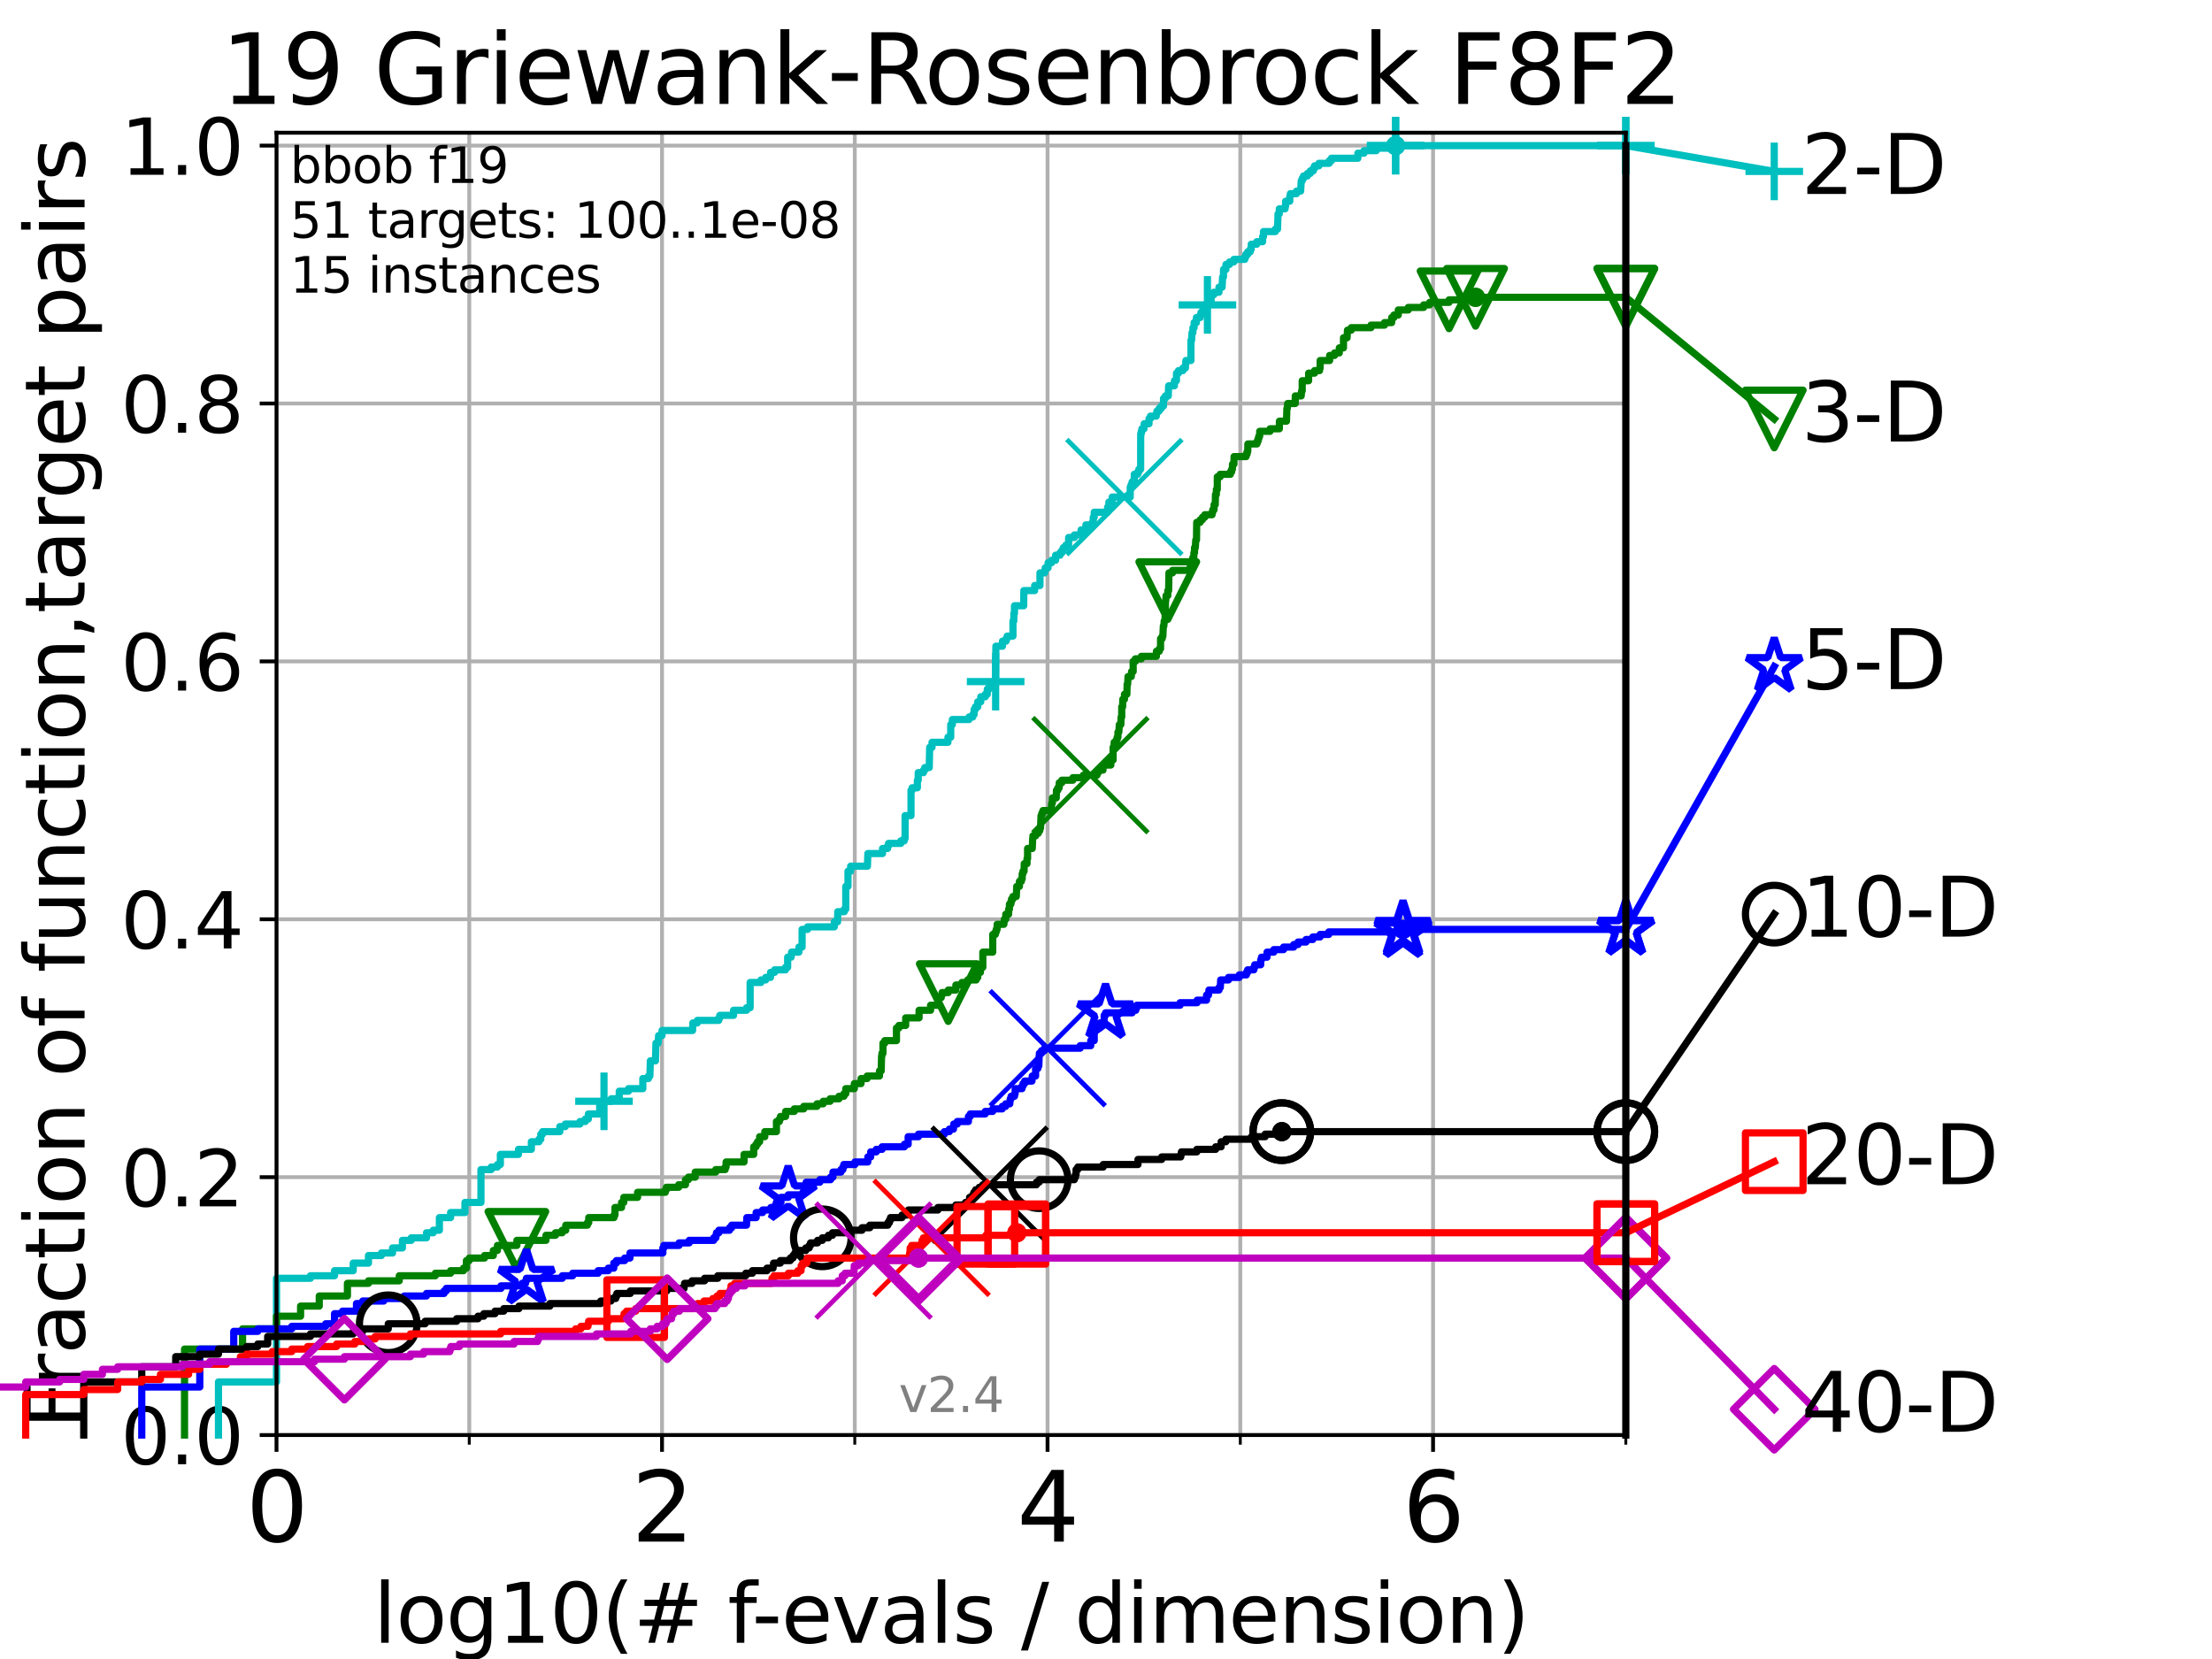 <?xml version="1.0" encoding="utf-8" standalone="no"?>
<!DOCTYPE svg PUBLIC "-//W3C//DTD SVG 1.1//EN"
  "http://www.w3.org/Graphics/SVG/1.1/DTD/svg11.dtd">
<svg height="345.6pt" version="1.1" viewBox="0 0 460.8 345.6" width="460.8pt" xmlns="http://www.w3.org/2000/svg" xmlns:xlink="http://www.w3.org/1999/xlink">
 <defs>
  <style type="text/css">*{stroke-linecap:butt;stroke-linejoin:round;}</style>
 </defs>
 <g id="figure_1">
  <g id="patch_1">
   <path d="M 0 345.6 
L 460.8 345.6 
L 460.8 0 
L 0 0 
z
" style="fill:#ffffff;"/>
  </g>
  <g id="axes_1">
   <g id="patch_2">
    <path d="M 57.6 298.944 
L 338.688 298.944 
L 338.688 27.648 
L 57.6 27.648 
z
" style="fill:#ffffff;"/>
   </g>
   <g id="matplotlib.axis_1">
    <g id="xtick_1">
     <g id="line2d_1">
      <path clip-path="url(#p73c532bf5a)" d="M 57.6 298.944 
L 57.6 27.648 
" style="fill:none;stroke:#b0b0b0;stroke-linecap:square;stroke-width:0.8;"/>
     </g>
     <g id="line2d_2">
      <defs>
       <path d="M 0 0 
L 0 3.5 
" id="m8f77ff5830" style="stroke:#000000;stroke-width:0.8;"/>
      </defs>
      <g>
       <use style="stroke:#000000;stroke-width:0.8;" x="57.6" xlink:href="#m8f77ff5830" y="298.944"/>
      </g>
     </g>
     <g id="text_1">
      <!-- 0 -->
      <g transform="translate(51.237 321.141)scale(0.2 -0.2)">
       <defs>
        <path d="M 2034 4250 
Q 1547 4250 1301 3770 
Q 1056 3291 1056 2328 
Q 1056 1369 1301 889 
Q 1547 409 2034 409 
Q 2525 409 2770 889 
Q 3016 1369 3016 2328 
Q 3016 3291 2770 3770 
Q 2525 4250 2034 4250 
z
M 2034 4750 
Q 2819 4750 3233 4129 
Q 3647 3509 3647 2328 
Q 3647 1150 3233 529 
Q 2819 -91 2034 -91 
Q 1250 -91 836 529 
Q 422 1150 422 2328 
Q 422 3509 836 4129 
Q 1250 4750 2034 4750 
z
" id="DejaVuSans-30" transform="scale(0.016)"/>
       </defs>
       <use xlink:href="#DejaVuSans-30"/>
      </g>
     </g>
    </g>
    <g id="xtick_2">
     <g id="line2d_3">
      <path clip-path="url(#p73c532bf5a)" d="M 137.911 298.944 
L 137.911 27.648 
" style="fill:none;stroke:#b0b0b0;stroke-linecap:square;stroke-width:0.8;"/>
     </g>
     <g id="line2d_4">
      <g>
       <use style="stroke:#000000;stroke-width:0.8;" x="137.911" xlink:href="#m8f77ff5830" y="298.944"/>
      </g>
     </g>
     <g id="text_2">
      <!-- 2 -->
      <g transform="translate(131.548 321.141)scale(0.2 -0.2)">
       <defs>
        <path d="M 1228 531 
L 3431 531 
L 3431 0 
L 469 0 
L 469 531 
Q 828 903 1448 1529 
Q 2069 2156 2228 2338 
Q 2531 2678 2651 2914 
Q 2772 3150 2772 3378 
Q 2772 3750 2511 3984 
Q 2250 4219 1831 4219 
Q 1534 4219 1204 4116 
Q 875 4013 500 3803 
L 500 4441 
Q 881 4594 1212 4672 
Q 1544 4750 1819 4750 
Q 2544 4750 2975 4387 
Q 3406 4025 3406 3419 
Q 3406 3131 3298 2873 
Q 3191 2616 2906 2266 
Q 2828 2175 2409 1742 
Q 1991 1309 1228 531 
z
" id="DejaVuSans-32" transform="scale(0.016)"/>
       </defs>
       <use xlink:href="#DejaVuSans-32"/>
      </g>
     </g>
    </g>
    <g id="xtick_3">
     <g id="line2d_5">
      <path clip-path="url(#p73c532bf5a)" d="M 218.222 298.944 
L 218.222 27.648 
" style="fill:none;stroke:#b0b0b0;stroke-linecap:square;stroke-width:0.8;"/>
     </g>
     <g id="line2d_6">
      <g>
       <use style="stroke:#000000;stroke-width:0.8;" x="218.222" xlink:href="#m8f77ff5830" y="298.944"/>
      </g>
     </g>
     <g id="text_3">
      <!-- 4 -->
      <g transform="translate(211.859 321.141)scale(0.2 -0.2)">
       <defs>
        <path d="M 2419 4116 
L 825 1625 
L 2419 1625 
L 2419 4116 
z
M 2253 4666 
L 3047 4666 
L 3047 1625 
L 3713 1625 
L 3713 1100 
L 3047 1100 
L 3047 0 
L 2419 0 
L 2419 1100 
L 313 1100 
L 313 1709 
L 2253 4666 
z
" id="DejaVuSans-34" transform="scale(0.016)"/>
       </defs>
       <use xlink:href="#DejaVuSans-34"/>
      </g>
     </g>
    </g>
    <g id="xtick_4">
     <g id="line2d_7">
      <path clip-path="url(#p73c532bf5a)" d="M 298.533 298.944 
L 298.533 27.648 
" style="fill:none;stroke:#b0b0b0;stroke-linecap:square;stroke-width:0.8;"/>
     </g>
     <g id="line2d_8">
      <g>
       <use style="stroke:#000000;stroke-width:0.8;" x="298.533" xlink:href="#m8f77ff5830" y="298.944"/>
      </g>
     </g>
     <g id="text_4">
      <!-- 6 -->
      <g transform="translate(292.17 321.141)scale(0.2 -0.2)">
       <defs>
        <path d="M 2113 2584 
Q 1688 2584 1439 2293 
Q 1191 2003 1191 1497 
Q 1191 994 1439 701 
Q 1688 409 2113 409 
Q 2538 409 2786 701 
Q 3034 994 3034 1497 
Q 3034 2003 2786 2293 
Q 2538 2584 2113 2584 
z
M 3366 4563 
L 3366 3988 
Q 3128 4100 2886 4159 
Q 2644 4219 2406 4219 
Q 1781 4219 1451 3797 
Q 1122 3375 1075 2522 
Q 1259 2794 1537 2939 
Q 1816 3084 2150 3084 
Q 2853 3084 3261 2657 
Q 3669 2231 3669 1497 
Q 3669 778 3244 343 
Q 2819 -91 2113 -91 
Q 1303 -91 875 529 
Q 447 1150 447 2328 
Q 447 3434 972 4092 
Q 1497 4750 2381 4750 
Q 2619 4750 2861 4703 
Q 3103 4656 3366 4563 
z
" id="DejaVuSans-36" transform="scale(0.016)"/>
       </defs>
       <use xlink:href="#DejaVuSans-36"/>
      </g>
     </g>
    </g>
    <g id="xtick_5">
     <g id="line2d_9">
      <path clip-path="url(#p73c532bf5a)" d="M 97.755 298.944 
L 97.755 27.648 
" style="fill:none;stroke:#b0b0b0;stroke-linecap:square;stroke-width:0.8;"/>
     </g>
     <g id="line2d_10">
      <defs>
       <path d="M 0 0 
L 0 2 
" id="m61e01efe4e" style="stroke:#000000;stroke-width:0.6;"/>
      </defs>
      <g>
       <use style="stroke:#000000;stroke-width:0.6;" x="97.755" xlink:href="#m61e01efe4e" y="298.944"/>
      </g>
     </g>
    </g>
    <g id="xtick_6">
     <g id="line2d_11">
      <path clip-path="url(#p73c532bf5a)" d="M 178.066 298.944 
L 178.066 27.648 
" style="fill:none;stroke:#b0b0b0;stroke-linecap:square;stroke-width:0.8;"/>
     </g>
     <g id="line2d_12">
      <g>
       <use style="stroke:#000000;stroke-width:0.6;" x="178.066" xlink:href="#m61e01efe4e" y="298.944"/>
      </g>
     </g>
    </g>
    <g id="xtick_7">
     <g id="line2d_13">
      <path clip-path="url(#p73c532bf5a)" d="M 258.377 298.944 
L 258.377 27.648 
" style="fill:none;stroke:#b0b0b0;stroke-linecap:square;stroke-width:0.8;"/>
     </g>
     <g id="line2d_14">
      <g>
       <use style="stroke:#000000;stroke-width:0.6;" x="258.377" xlink:href="#m61e01efe4e" y="298.944"/>
      </g>
     </g>
    </g>
    <g id="xtick_8">
     <g id="line2d_15">
      <path clip-path="url(#p73c532bf5a)" d="M 338.688 298.944 
L 338.688 27.648 
" style="fill:none;stroke:#b0b0b0;stroke-linecap:square;stroke-width:0.8;"/>
     </g>
     <g id="line2d_16">
      <g>
       <use style="stroke:#000000;stroke-width:0.6;" x="338.688" xlink:href="#m61e01efe4e" y="298.944"/>
      </g>
     </g>
    </g>
    <g id="text_5">
     <!-- log10(# f-evals / dimension) -->
     <g transform="translate(77.764 342.218)scale(0.17 -0.17)">
      <defs>
       <path d="M 603 4863 
L 1178 4863 
L 1178 0 
L 603 0 
L 603 4863 
z
" id="DejaVuSans-6c" transform="scale(0.016)"/>
       <path d="M 1959 3097 
Q 1497 3097 1228 2736 
Q 959 2375 959 1747 
Q 959 1119 1226 758 
Q 1494 397 1959 397 
Q 2419 397 2687 759 
Q 2956 1122 2956 1747 
Q 2956 2369 2687 2733 
Q 2419 3097 1959 3097 
z
M 1959 3584 
Q 2709 3584 3137 3096 
Q 3566 2609 3566 1747 
Q 3566 888 3137 398 
Q 2709 -91 1959 -91 
Q 1206 -91 779 398 
Q 353 888 353 1747 
Q 353 2609 779 3096 
Q 1206 3584 1959 3584 
z
" id="DejaVuSans-6f" transform="scale(0.016)"/>
       <path d="M 2906 1791 
Q 2906 2416 2648 2759 
Q 2391 3103 1925 3103 
Q 1463 3103 1205 2759 
Q 947 2416 947 1791 
Q 947 1169 1205 825 
Q 1463 481 1925 481 
Q 2391 481 2648 825 
Q 2906 1169 2906 1791 
z
M 3481 434 
Q 3481 -459 3084 -895 
Q 2688 -1331 1869 -1331 
Q 1566 -1331 1297 -1286 
Q 1028 -1241 775 -1147 
L 775 -588 
Q 1028 -725 1275 -790 
Q 1522 -856 1778 -856 
Q 2344 -856 2625 -561 
Q 2906 -266 2906 331 
L 2906 616 
Q 2728 306 2450 153 
Q 2172 0 1784 0 
Q 1141 0 747 490 
Q 353 981 353 1791 
Q 353 2603 747 3093 
Q 1141 3584 1784 3584 
Q 2172 3584 2450 3431 
Q 2728 3278 2906 2969 
L 2906 3500 
L 3481 3500 
L 3481 434 
z
" id="DejaVuSans-67" transform="scale(0.016)"/>
       <path d="M 794 531 
L 1825 531 
L 1825 4091 
L 703 3866 
L 703 4441 
L 1819 4666 
L 2450 4666 
L 2450 531 
L 3481 531 
L 3481 0 
L 794 0 
L 794 531 
z
" id="DejaVuSans-31" transform="scale(0.016)"/>
       <path d="M 1984 4856 
Q 1566 4138 1362 3434 
Q 1159 2731 1159 2009 
Q 1159 1288 1364 580 
Q 1569 -128 1984 -844 
L 1484 -844 
Q 1016 -109 783 600 
Q 550 1309 550 2009 
Q 550 2706 781 3412 
Q 1013 4119 1484 4856 
L 1984 4856 
z
" id="DejaVuSans-28" transform="scale(0.016)"/>
       <path d="M 3272 2816 
L 2363 2816 
L 2100 1772 
L 3016 1772 
L 3272 2816 
z
M 2803 4594 
L 2478 3297 
L 3391 3297 
L 3719 4594 
L 4219 4594 
L 3897 3297 
L 4872 3297 
L 4872 2816 
L 3775 2816 
L 3519 1772 
L 4513 1772 
L 4513 1294 
L 3397 1294 
L 3072 0 
L 2572 0 
L 2894 1294 
L 1978 1294 
L 1656 0 
L 1153 0 
L 1478 1294 
L 494 1294 
L 494 1772 
L 1594 1772 
L 1856 2816 
L 850 2816 
L 850 3297 
L 1978 3297 
L 2297 4594 
L 2803 4594 
z
" id="DejaVuSans-23" transform="scale(0.016)"/>
       <path id="DejaVuSans-20" transform="scale(0.016)"/>
       <path d="M 2375 4863 
L 2375 4384 
L 1825 4384 
Q 1516 4384 1395 4259 
Q 1275 4134 1275 3809 
L 1275 3500 
L 2222 3500 
L 2222 3053 
L 1275 3053 
L 1275 0 
L 697 0 
L 697 3053 
L 147 3053 
L 147 3500 
L 697 3500 
L 697 3744 
Q 697 4328 969 4595 
Q 1241 4863 1831 4863 
L 2375 4863 
z
" id="DejaVuSans-66" transform="scale(0.016)"/>
       <path d="M 313 2009 
L 1997 2009 
L 1997 1497 
L 313 1497 
L 313 2009 
z
" id="DejaVuSans-2d" transform="scale(0.016)"/>
       <path d="M 3597 1894 
L 3597 1613 
L 953 1613 
Q 991 1019 1311 708 
Q 1631 397 2203 397 
Q 2534 397 2845 478 
Q 3156 559 3463 722 
L 3463 178 
Q 3153 47 2828 -22 
Q 2503 -91 2169 -91 
Q 1331 -91 842 396 
Q 353 884 353 1716 
Q 353 2575 817 3079 
Q 1281 3584 2069 3584 
Q 2775 3584 3186 3129 
Q 3597 2675 3597 1894 
z
M 3022 2063 
Q 3016 2534 2758 2815 
Q 2500 3097 2075 3097 
Q 1594 3097 1305 2825 
Q 1016 2553 972 2059 
L 3022 2063 
z
" id="DejaVuSans-65" transform="scale(0.016)"/>
       <path d="M 191 3500 
L 800 3500 
L 1894 563 
L 2988 3500 
L 3597 3500 
L 2284 0 
L 1503 0 
L 191 3500 
z
" id="DejaVuSans-76" transform="scale(0.016)"/>
       <path d="M 2194 1759 
Q 1497 1759 1228 1600 
Q 959 1441 959 1056 
Q 959 750 1161 570 
Q 1363 391 1709 391 
Q 2188 391 2477 730 
Q 2766 1069 2766 1631 
L 2766 1759 
L 2194 1759 
z
M 3341 1997 
L 3341 0 
L 2766 0 
L 2766 531 
Q 2569 213 2275 61 
Q 1981 -91 1556 -91 
Q 1019 -91 701 211 
Q 384 513 384 1019 
Q 384 1609 779 1909 
Q 1175 2209 1959 2209 
L 2766 2209 
L 2766 2266 
Q 2766 2663 2505 2880 
Q 2244 3097 1772 3097 
Q 1472 3097 1187 3025 
Q 903 2953 641 2809 
L 641 3341 
Q 956 3463 1253 3523 
Q 1550 3584 1831 3584 
Q 2591 3584 2966 3190 
Q 3341 2797 3341 1997 
z
" id="DejaVuSans-61" transform="scale(0.016)"/>
       <path d="M 2834 3397 
L 2834 2853 
Q 2591 2978 2328 3040 
Q 2066 3103 1784 3103 
Q 1356 3103 1142 2972 
Q 928 2841 928 2578 
Q 928 2378 1081 2264 
Q 1234 2150 1697 2047 
L 1894 2003 
Q 2506 1872 2764 1633 
Q 3022 1394 3022 966 
Q 3022 478 2636 193 
Q 2250 -91 1575 -91 
Q 1294 -91 989 -36 
Q 684 19 347 128 
L 347 722 
Q 666 556 975 473 
Q 1284 391 1588 391 
Q 1994 391 2212 530 
Q 2431 669 2431 922 
Q 2431 1156 2273 1281 
Q 2116 1406 1581 1522 
L 1381 1569 
Q 847 1681 609 1914 
Q 372 2147 372 2553 
Q 372 3047 722 3315 
Q 1072 3584 1716 3584 
Q 2034 3584 2315 3537 
Q 2597 3491 2834 3397 
z
" id="DejaVuSans-73" transform="scale(0.016)"/>
       <path d="M 1625 4666 
L 2156 4666 
L 531 -594 
L 0 -594 
L 1625 4666 
z
" id="DejaVuSans-2f" transform="scale(0.016)"/>
       <path d="M 2906 2969 
L 2906 4863 
L 3481 4863 
L 3481 0 
L 2906 0 
L 2906 525 
Q 2725 213 2448 61 
Q 2172 -91 1784 -91 
Q 1150 -91 751 415 
Q 353 922 353 1747 
Q 353 2572 751 3078 
Q 1150 3584 1784 3584 
Q 2172 3584 2448 3432 
Q 2725 3281 2906 2969 
z
M 947 1747 
Q 947 1113 1208 752 
Q 1469 391 1925 391 
Q 2381 391 2643 752 
Q 2906 1113 2906 1747 
Q 2906 2381 2643 2742 
Q 2381 3103 1925 3103 
Q 1469 3103 1208 2742 
Q 947 2381 947 1747 
z
" id="DejaVuSans-64" transform="scale(0.016)"/>
       <path d="M 603 3500 
L 1178 3500 
L 1178 0 
L 603 0 
L 603 3500 
z
M 603 4863 
L 1178 4863 
L 1178 4134 
L 603 4134 
L 603 4863 
z
" id="DejaVuSans-69" transform="scale(0.016)"/>
       <path d="M 3328 2828 
Q 3544 3216 3844 3400 
Q 4144 3584 4550 3584 
Q 5097 3584 5394 3201 
Q 5691 2819 5691 2113 
L 5691 0 
L 5113 0 
L 5113 2094 
Q 5113 2597 4934 2840 
Q 4756 3084 4391 3084 
Q 3944 3084 3684 2787 
Q 3425 2491 3425 1978 
L 3425 0 
L 2847 0 
L 2847 2094 
Q 2847 2600 2669 2842 
Q 2491 3084 2119 3084 
Q 1678 3084 1418 2786 
Q 1159 2488 1159 1978 
L 1159 0 
L 581 0 
L 581 3500 
L 1159 3500 
L 1159 2956 
Q 1356 3278 1631 3431 
Q 1906 3584 2284 3584 
Q 2666 3584 2933 3390 
Q 3200 3197 3328 2828 
z
" id="DejaVuSans-6d" transform="scale(0.016)"/>
       <path d="M 3513 2113 
L 3513 0 
L 2938 0 
L 2938 2094 
Q 2938 2591 2744 2837 
Q 2550 3084 2163 3084 
Q 1697 3084 1428 2787 
Q 1159 2491 1159 1978 
L 1159 0 
L 581 0 
L 581 3500 
L 1159 3500 
L 1159 2956 
Q 1366 3272 1645 3428 
Q 1925 3584 2291 3584 
Q 2894 3584 3203 3211 
Q 3513 2838 3513 2113 
z
" id="DejaVuSans-6e" transform="scale(0.016)"/>
       <path d="M 513 4856 
L 1013 4856 
Q 1481 4119 1714 3412 
Q 1947 2706 1947 2009 
Q 1947 1309 1714 600 
Q 1481 -109 1013 -844 
L 513 -844 
Q 928 -128 1133 580 
Q 1338 1288 1338 2009 
Q 1338 2731 1133 3434 
Q 928 4138 513 4856 
z
" id="DejaVuSans-29" transform="scale(0.016)"/>
      </defs>
      <use xlink:href="#DejaVuSans-6c"/>
      <use x="27.783" xlink:href="#DejaVuSans-6f"/>
      <use x="88.965" xlink:href="#DejaVuSans-67"/>
      <use x="152.441" xlink:href="#DejaVuSans-31"/>
      <use x="216.064" xlink:href="#DejaVuSans-30"/>
      <use x="279.688" xlink:href="#DejaVuSans-28"/>
      <use x="318.701" xlink:href="#DejaVuSans-23"/>
      <use x="402.49" xlink:href="#DejaVuSans-20"/>
      <use x="434.277" xlink:href="#DejaVuSans-66"/>
      <use x="463.982" xlink:href="#DejaVuSans-2d"/>
      <use x="500.066" xlink:href="#DejaVuSans-65"/>
      <use x="561.59" xlink:href="#DejaVuSans-76"/>
      <use x="620.77" xlink:href="#DejaVuSans-61"/>
      <use x="682.049" xlink:href="#DejaVuSans-6c"/>
      <use x="709.832" xlink:href="#DejaVuSans-73"/>
      <use x="761.932" xlink:href="#DejaVuSans-20"/>
      <use x="793.719" xlink:href="#DejaVuSans-2f"/>
      <use x="827.41" xlink:href="#DejaVuSans-20"/>
      <use x="859.197" xlink:href="#DejaVuSans-64"/>
      <use x="922.674" xlink:href="#DejaVuSans-69"/>
      <use x="950.457" xlink:href="#DejaVuSans-6d"/>
      <use x="1047.869" xlink:href="#DejaVuSans-65"/>
      <use x="1109.393" xlink:href="#DejaVuSans-6e"/>
      <use x="1172.771" xlink:href="#DejaVuSans-73"/>
      <use x="1224.871" xlink:href="#DejaVuSans-69"/>
      <use x="1252.654" xlink:href="#DejaVuSans-6f"/>
      <use x="1313.836" xlink:href="#DejaVuSans-6e"/>
      <use x="1377.215" xlink:href="#DejaVuSans-29"/>
     </g>
    </g>
   </g>
   <g id="matplotlib.axis_2">
    <g id="ytick_1">
     <g id="line2d_17">
      <path clip-path="url(#p73c532bf5a)" d="M 57.6 298.944 
L 338.688 298.944 
" style="fill:none;stroke:#b0b0b0;stroke-linecap:square;stroke-width:0.8;"/>
     </g>
     <g id="line2d_18">
      <defs>
       <path d="M 0 0 
L -3.5 0 
" id="m3c1400ef4c" style="stroke:#000000;stroke-width:0.8;"/>
      </defs>
      <g>
       <use style="stroke:#000000;stroke-width:0.8;" x="57.6" xlink:href="#m3c1400ef4c" y="298.944"/>
      </g>
     </g>
     <g id="text_6">
      <!-- 0.0 -->
      <g transform="translate(25.155 305.023)scale(0.16 -0.16)">
       <defs>
        <path d="M 684 794 
L 1344 794 
L 1344 0 
L 684 0 
L 684 794 
z
" id="DejaVuSans-2e" transform="scale(0.016)"/>
       </defs>
       <use xlink:href="#DejaVuSans-30"/>
       <use x="63.623" xlink:href="#DejaVuSans-2e"/>
       <use x="95.41" xlink:href="#DejaVuSans-30"/>
      </g>
     </g>
    </g>
    <g id="ytick_2">
     <g id="line2d_19">
      <path clip-path="url(#p73c532bf5a)" d="M 57.6 245.222 
L 338.688 245.222 
" style="fill:none;stroke:#b0b0b0;stroke-linecap:square;stroke-width:0.8;"/>
     </g>
     <g id="line2d_20">
      <g>
       <use style="stroke:#000000;stroke-width:0.8;" x="57.6" xlink:href="#m3c1400ef4c" y="245.222"/>
      </g>
     </g>
     <g id="text_7">
      <!-- 0.2 -->
      <g transform="translate(25.155 251.301)scale(0.16 -0.16)">
       <use xlink:href="#DejaVuSans-30"/>
       <use x="63.623" xlink:href="#DejaVuSans-2e"/>
       <use x="95.41" xlink:href="#DejaVuSans-32"/>
      </g>
     </g>
    </g>
    <g id="ytick_3">
     <g id="line2d_21">
      <path clip-path="url(#p73c532bf5a)" d="M 57.6 191.5 
L 338.688 191.5 
" style="fill:none;stroke:#b0b0b0;stroke-linecap:square;stroke-width:0.8;"/>
     </g>
     <g id="line2d_22">
      <g>
       <use style="stroke:#000000;stroke-width:0.8;" x="57.6" xlink:href="#m3c1400ef4c" y="191.5"/>
      </g>
     </g>
     <g id="text_8">
      <!-- 0.4 -->
      <g transform="translate(25.155 197.579)scale(0.16 -0.16)">
       <use xlink:href="#DejaVuSans-30"/>
       <use x="63.623" xlink:href="#DejaVuSans-2e"/>
       <use x="95.41" xlink:href="#DejaVuSans-34"/>
      </g>
     </g>
    </g>
    <g id="ytick_4">
     <g id="line2d_23">
      <path clip-path="url(#p73c532bf5a)" d="M 57.6 137.778 
L 338.688 137.778 
" style="fill:none;stroke:#b0b0b0;stroke-linecap:square;stroke-width:0.8;"/>
     </g>
     <g id="line2d_24">
      <g>
       <use style="stroke:#000000;stroke-width:0.8;" x="57.6" xlink:href="#m3c1400ef4c" y="137.778"/>
      </g>
     </g>
     <g id="text_9">
      <!-- 0.6 -->
      <g transform="translate(25.155 143.857)scale(0.16 -0.16)">
       <use xlink:href="#DejaVuSans-30"/>
       <use x="63.623" xlink:href="#DejaVuSans-2e"/>
       <use x="95.41" xlink:href="#DejaVuSans-36"/>
      </g>
     </g>
    </g>
    <g id="ytick_5">
     <g id="line2d_25">
      <path clip-path="url(#p73c532bf5a)" d="M 57.6 84.056 
L 338.688 84.056 
" style="fill:none;stroke:#b0b0b0;stroke-linecap:square;stroke-width:0.8;"/>
     </g>
     <g id="line2d_26">
      <g>
       <use style="stroke:#000000;stroke-width:0.8;" x="57.6" xlink:href="#m3c1400ef4c" y="84.056"/>
      </g>
     </g>
     <g id="text_10">
      <!-- 0.8 -->
      <g transform="translate(25.155 90.135)scale(0.16 -0.16)">
       <defs>
        <path d="M 2034 2216 
Q 1584 2216 1326 1975 
Q 1069 1734 1069 1313 
Q 1069 891 1326 650 
Q 1584 409 2034 409 
Q 2484 409 2743 651 
Q 3003 894 3003 1313 
Q 3003 1734 2745 1975 
Q 2488 2216 2034 2216 
z
M 1403 2484 
Q 997 2584 770 2862 
Q 544 3141 544 3541 
Q 544 4100 942 4425 
Q 1341 4750 2034 4750 
Q 2731 4750 3128 4425 
Q 3525 4100 3525 3541 
Q 3525 3141 3298 2862 
Q 3072 2584 2669 2484 
Q 3125 2378 3379 2068 
Q 3634 1759 3634 1313 
Q 3634 634 3220 271 
Q 2806 -91 2034 -91 
Q 1263 -91 848 271 
Q 434 634 434 1313 
Q 434 1759 690 2068 
Q 947 2378 1403 2484 
z
M 1172 3481 
Q 1172 3119 1398 2916 
Q 1625 2713 2034 2713 
Q 2441 2713 2670 2916 
Q 2900 3119 2900 3481 
Q 2900 3844 2670 4047 
Q 2441 4250 2034 4250 
Q 1625 4250 1398 4047 
Q 1172 3844 1172 3481 
z
" id="DejaVuSans-38" transform="scale(0.016)"/>
       </defs>
       <use xlink:href="#DejaVuSans-30"/>
       <use x="63.623" xlink:href="#DejaVuSans-2e"/>
       <use x="95.41" xlink:href="#DejaVuSans-38"/>
      </g>
     </g>
    </g>
    <g id="ytick_6">
     <g id="line2d_27">
      <path clip-path="url(#p73c532bf5a)" d="M 57.6 30.334 
L 338.688 30.334 
" style="fill:none;stroke:#b0b0b0;stroke-linecap:square;stroke-width:0.8;"/>
     </g>
     <g id="line2d_28">
      <g>
       <use style="stroke:#000000;stroke-width:0.8;" x="57.6" xlink:href="#m3c1400ef4c" y="30.334"/>
      </g>
     </g>
     <g id="text_11">
      <!-- 1.0 -->
      <g transform="translate(25.155 36.413)scale(0.16 -0.16)">
       <use xlink:href="#DejaVuSans-31"/>
       <use x="63.623" xlink:href="#DejaVuSans-2e"/>
       <use x="95.41" xlink:href="#DejaVuSans-30"/>
      </g>
     </g>
    </g>
    <g id="text_12">
     <!-- Fraction of function,target pairs -->
     <g transform="translate(17.62 297.681)rotate(-90)scale(0.17 -0.17)">
      <defs>
       <path d="M 628 4666 
L 3309 4666 
L 3309 4134 
L 1259 4134 
L 1259 2759 
L 3109 2759 
L 3109 2228 
L 1259 2228 
L 1259 0 
L 628 0 
L 628 4666 
z
" id="DejaVuSans-46" transform="scale(0.016)"/>
       <path d="M 2631 2963 
Q 2534 3019 2420 3045 
Q 2306 3072 2169 3072 
Q 1681 3072 1420 2755 
Q 1159 2438 1159 1844 
L 1159 0 
L 581 0 
L 581 3500 
L 1159 3500 
L 1159 2956 
Q 1341 3275 1631 3429 
Q 1922 3584 2338 3584 
Q 2397 3584 2469 3576 
Q 2541 3569 2628 3553 
L 2631 2963 
z
" id="DejaVuSans-72" transform="scale(0.016)"/>
       <path d="M 3122 3366 
L 3122 2828 
Q 2878 2963 2633 3030 
Q 2388 3097 2138 3097 
Q 1578 3097 1268 2742 
Q 959 2388 959 1747 
Q 959 1106 1268 751 
Q 1578 397 2138 397 
Q 2388 397 2633 464 
Q 2878 531 3122 666 
L 3122 134 
Q 2881 22 2623 -34 
Q 2366 -91 2075 -91 
Q 1284 -91 818 406 
Q 353 903 353 1747 
Q 353 2603 823 3093 
Q 1294 3584 2113 3584 
Q 2378 3584 2631 3529 
Q 2884 3475 3122 3366 
z
" id="DejaVuSans-63" transform="scale(0.016)"/>
       <path d="M 1172 4494 
L 1172 3500 
L 2356 3500 
L 2356 3053 
L 1172 3053 
L 1172 1153 
Q 1172 725 1289 603 
Q 1406 481 1766 481 
L 2356 481 
L 2356 0 
L 1766 0 
Q 1100 0 847 248 
Q 594 497 594 1153 
L 594 3053 
L 172 3053 
L 172 3500 
L 594 3500 
L 594 4494 
L 1172 4494 
z
" id="DejaVuSans-74" transform="scale(0.016)"/>
       <path d="M 544 1381 
L 544 3500 
L 1119 3500 
L 1119 1403 
Q 1119 906 1312 657 
Q 1506 409 1894 409 
Q 2359 409 2629 706 
Q 2900 1003 2900 1516 
L 2900 3500 
L 3475 3500 
L 3475 0 
L 2900 0 
L 2900 538 
Q 2691 219 2414 64 
Q 2138 -91 1772 -91 
Q 1169 -91 856 284 
Q 544 659 544 1381 
z
M 1991 3584 
L 1991 3584 
z
" id="DejaVuSans-75" transform="scale(0.016)"/>
       <path d="M 750 794 
L 1409 794 
L 1409 256 
L 897 -744 
L 494 -744 
L 750 256 
L 750 794 
z
" id="DejaVuSans-2c" transform="scale(0.016)"/>
       <path d="M 1159 525 
L 1159 -1331 
L 581 -1331 
L 581 3500 
L 1159 3500 
L 1159 2969 
Q 1341 3281 1617 3432 
Q 1894 3584 2278 3584 
Q 2916 3584 3314 3078 
Q 3713 2572 3713 1747 
Q 3713 922 3314 415 
Q 2916 -91 2278 -91 
Q 1894 -91 1617 61 
Q 1341 213 1159 525 
z
M 3116 1747 
Q 3116 2381 2855 2742 
Q 2594 3103 2138 3103 
Q 1681 3103 1420 2742 
Q 1159 2381 1159 1747 
Q 1159 1113 1420 752 
Q 1681 391 2138 391 
Q 2594 391 2855 752 
Q 3116 1113 3116 1747 
z
" id="DejaVuSans-70" transform="scale(0.016)"/>
      </defs>
      <use xlink:href="#DejaVuSans-46"/>
      <use x="50.27" xlink:href="#DejaVuSans-72"/>
      <use x="91.383" xlink:href="#DejaVuSans-61"/>
      <use x="152.662" xlink:href="#DejaVuSans-63"/>
      <use x="207.643" xlink:href="#DejaVuSans-74"/>
      <use x="246.852" xlink:href="#DejaVuSans-69"/>
      <use x="274.635" xlink:href="#DejaVuSans-6f"/>
      <use x="335.816" xlink:href="#DejaVuSans-6e"/>
      <use x="399.195" xlink:href="#DejaVuSans-20"/>
      <use x="430.982" xlink:href="#DejaVuSans-6f"/>
      <use x="492.164" xlink:href="#DejaVuSans-66"/>
      <use x="527.369" xlink:href="#DejaVuSans-20"/>
      <use x="559.156" xlink:href="#DejaVuSans-66"/>
      <use x="594.361" xlink:href="#DejaVuSans-75"/>
      <use x="657.74" xlink:href="#DejaVuSans-6e"/>
      <use x="721.119" xlink:href="#DejaVuSans-63"/>
      <use x="776.1" xlink:href="#DejaVuSans-74"/>
      <use x="815.309" xlink:href="#DejaVuSans-69"/>
      <use x="843.092" xlink:href="#DejaVuSans-6f"/>
      <use x="904.273" xlink:href="#DejaVuSans-6e"/>
      <use x="967.652" xlink:href="#DejaVuSans-2c"/>
      <use x="999.439" xlink:href="#DejaVuSans-74"/>
      <use x="1038.648" xlink:href="#DejaVuSans-61"/>
      <use x="1099.928" xlink:href="#DejaVuSans-72"/>
      <use x="1139.291" xlink:href="#DejaVuSans-67"/>
      <use x="1202.768" xlink:href="#DejaVuSans-65"/>
      <use x="1264.291" xlink:href="#DejaVuSans-74"/>
      <use x="1303.5" xlink:href="#DejaVuSans-20"/>
      <use x="1335.287" xlink:href="#DejaVuSans-70"/>
      <use x="1398.764" xlink:href="#DejaVuSans-61"/>
      <use x="1460.043" xlink:href="#DejaVuSans-69"/>
      <use x="1487.826" xlink:href="#DejaVuSans-72"/>
      <use x="1528.939" xlink:href="#DejaVuSans-73"/>
     </g>
    </g>
   </g>
   <g id="line2d_29">
    <defs>
     <path d="M 0 1.5 
C 0.398 1.5 0.779 1.342 1.061 1.061 
C 1.342 0.779 1.5 0.398 1.5 0 
C 1.5 -0.398 1.342 -0.779 1.061 -1.061 
C 0.779 -1.342 0.398 -1.5 0 -1.5 
C -0.398 -1.5 -0.779 -1.342 -1.061 -1.061 
C -1.342 -0.779 -1.5 -0.398 -1.5 0 
C -1.5 0.398 -1.342 0.779 -1.061 1.061 
C -0.779 1.342 -0.398 1.5 0 1.5 
z
" id="m4ab6342018" style="stroke:#00bfbf;"/>
    </defs>
    <g>
     <use style="fill:#00bfbf;stroke:#00bfbf;" x="290.738" xlink:href="#m4ab6342018" y="30.334"/>
     <use style="fill:#00bfbf;stroke:#00bfbf;" x="290.738" xlink:href="#m4ab6342018" y="30.334"/>
    </g>
   </g>
   <g id="line2d_30">
    <path d="M 45.512 298.944 
L 45.512 287.884 
L 57.6 287.884 
L 57.6 266.289 
L 64.671 266.289 
L 64.671 265.763 
L 69.688 265.763 
L 69.688 264.709 
L 73.579 264.709 
L 73.579 263.129 
L 76.759 263.129 
L 76.759 261.549 
L 79.447 261.549 
L 79.447 261.023 
L 81.776 261.023 
L 81.776 259.969 
L 83.83 259.969 
L 83.83 258.389 
L 85.667 258.389 
L 85.667 257.862 
L 88.847 257.862 
L 88.847 256.809 
L 90.243 256.809 
L 90.243 256.282 
L 91.535 256.282 
L 91.535 253.649 
L 93.864 253.649 
L 93.864 252.596 
L 96.861 252.596 
L 96.861 250.489 
L 100.193 250.489 
L 100.193 243.642 
L 102.331 243.642 
L 102.331 243.115 
L 103.623 243.115 
L 103.623 242.589 
L 104.235 242.589 
L 104.235 240.482 
L 108.006 240.482 
L 108.006 239.428 
L 110.694 239.428 
L 110.694 237.848 
L 112.281 237.848 
L 112.281 237.322 
L 112.656 237.322 
L 112.656 236.268 
L 113.023 236.268 
L 113.023 235.742 
L 116.621 235.742 
L 116.621 234.688 
L 117.765 234.688 
L 117.765 234.162 
L 120.806 234.162 
L 120.806 233.635 
L 121.931 233.635 
L 121.931 233.108 
L 122.573 233.108 
L 122.573 232.055 
L 124.928 232.055 
L 124.928 229.948 
L 125.823 229.948 
L 125.823 229.421 
L 127.326 229.421 
L 127.326 228.895 
L 129.002 228.895 
L 129.002 227.315 
L 130.927 227.315 
L 130.927 226.788 
L 133.91 226.788 
L 133.91 224.681 
L 135.077 224.681 
L 135.077 224.155 
L 135.382 224.155 
L 135.482 220.994 
L 136.551 220.994 
L 136.645 217.308 
L 137.108 217.308 
L 137.199 215.728 
L 137.911 215.728 
L 137.911 214.674 
L 144.27 214.674 
L 144.33 213.094 
L 145.27 213.094 
L 145.27 212.567 
L 149.735 212.567 
L 149.735 212.041 
L 149.955 212.041 
L 149.955 211.514 
L 152.811 211.514 
L 152.811 210.461 
L 155.521 210.461 
L 155.521 209.934 
L 156.267 209.934 
L 156.267 204.667 
L 158.519 204.667 
L 158.519 204.141 
L 159.507 204.141 
L 159.507 203.614 
L 160.514 203.614 
L 160.514 202.56 
L 161.375 202.56 
L 161.375 202.034 
L 163.63 202.034 
L 163.63 201.507 
L 164.083 201.507 
L 164.083 199.4 
L 164.806 199.4 
L 164.899 198.347 
L 166.426 198.347 
L 166.426 197.294 
L 167.093 197.294 
L 167.093 193.607 
L 168.233 193.607 
L 168.233 193.08 
L 173.8 193.08 
L 173.8 192.027 
L 174.488 192.027 
L 174.52 189.92 
L 175.877 189.92 
L 175.877 189.393 
L 176.19 189.393 
L 176.19 184.653 
L 176.65 184.653 
L 176.65 181.493 
L 177.208 181.493 
L 177.208 180.44 
L 180.707 180.44 
L 180.789 177.806 
L 183.847 177.806 
L 183.847 176.753 
L 184.909 176.753 
L 184.909 176.226 
L 185.091 176.226 
L 185.091 175.699 
L 187.655 175.699 
L 187.655 175.173 
L 188.365 175.173 
L 188.365 174.646 
L 188.548 174.646 
L 188.548 169.906 
L 189.78 169.906 
L 189.78 164.639 
L 190.005 164.639 
L 190.005 164.112 
L 191.105 164.112 
L 191.105 162.532 
L 191.281 162.532 
L 191.281 160.952 
L 192.378 160.952 
L 192.378 160.426 
L 192.648 160.426 
L 192.648 159.899 
L 193.579 159.899 
L 193.665 155.685 
L 194.16 155.685 
L 194.16 154.632 
L 197.473 154.632 
L 197.473 153.579 
L 198.054 153.579 
L 198.054 150.945 
L 198.397 150.945 
L 198.397 149.892 
L 201.865 149.892 
L 201.865 149.365 
L 202.649 149.365 
L 202.649 148.838 
L 202.926 148.838 
L 202.926 147.785 
L 203.186 147.785 
L 203.186 147.258 
L 203.677 147.258 
L 203.677 146.205 
L 204.306 146.205 
L 204.306 145.152 
L 205.25 145.152 
L 205.25 144.625 
L 205.669 144.625 
L 205.669 143.572 
L 206.032 143.572 
L 206.032 143.045 
L 206.88 143.045 
L 206.88 141.992 
L 207.41 141.992 
L 207.458 134.618 
L 208.83 134.618 
L 208.83 133.565 
L 209.59 133.565 
L 209.59 133.038 
L 209.815 133.038 
L 209.815 132.511 
L 211.019 132.511 
L 211.019 129.351 
L 211.204 129.351 
L 211.204 127.771 
L 211.334 127.771 
L 211.334 126.191 
L 213.254 126.191 
L 213.288 123.031 
L 215.539 123.031 
L 215.539 121.977 
L 216.643 121.977 
L 216.643 119.344 
L 217.621 119.344 
L 217.621 118.817 
L 217.738 118.817 
L 217.738 118.291 
L 218.332 118.291 
L 218.332 117.237 
L 219.052 117.237 
L 219.052 116.711 
L 219.901 116.711 
L 219.901 115.657 
L 220.833 115.657 
L 220.833 115.131 
L 221.242 115.131 
L 221.242 114.604 
L 221.514 114.604 
L 221.514 114.077 
L 222.047 114.077 
L 222.047 113.55 
L 222.612 113.55 
L 222.612 111.97 
L 223.809 111.97 
L 223.809 111.444 
L 225.203 111.444 
L 225.203 110.39 
L 226.207 110.39 
L 226.207 109.337 
L 227.533 109.337 
L 227.533 108.81 
L 227.744 108.81 
L 227.744 107.757 
L 227.945 107.757 
L 227.945 106.704 
L 230.726 106.704 
L 230.726 105.65 
L 230.993 105.65 
L 230.993 104.597 
L 231.688 104.597 
L 231.688 103.543 
L 235.45 103.543 
L 235.45 101.437 
L 235.65 101.437 
L 235.65 100.91 
L 235.842 100.91 
L 235.842 100.383 
L 236.288 100.383 
L 236.288 98.803 
L 237.014 98.803 
L 237.014 98.277 
L 237.255 98.277 
L 237.255 97.75 
L 237.618 97.75 
L 237.627 90.376 
L 237.743 90.376 
L 237.743 89.85 
L 237.878 89.85 
L 237.878 89.323 
L 238.314 89.323 
L 238.352 88.27 
L 239.36 88.27 
L 239.36 87.216 
L 239.649 87.216 
L 239.649 86.69 
L 240.871 86.69 
L 240.871 86.163 
L 241.002 86.163 
L 241.002 85.636 
L 241.455 85.636 
L 241.455 85.109 
L 241.899 85.109 
L 241.899 84.583 
L 242.378 84.583 
L 242.378 83.003 
L 242.76 83.003 
L 242.76 82.476 
L 243.371 82.476 
L 243.453 80.369 
L 244.65 80.369 
L 244.65 79.316 
L 245.069 79.316 
L 245.09 77.736 
L 245.5 77.736 
L 245.5 77.209 
L 246.411 77.209 
L 246.411 76.682 
L 246.936 76.682 
L 247.039 75.102 
L 248.091 75.102 
L 248.096 70.889 
L 248.234 70.889 
L 248.315 69.309 
L 248.498 69.309 
L 248.513 68.255 
L 248.757 68.255 
L 248.757 67.202 
L 249.234 67.202 
L 249.234 66.149 
L 250.028 66.149 
L 250.028 65.622 
L 250.185 65.622 
L 250.185 65.095 
L 250.568 65.095 
L 250.568 64.569 
L 250.861 64.569 
L 250.861 64.042 
L 251.424 64.042 
L 251.53 62.989 
L 252.293 62.989 
L 252.293 61.409 
L 252.846 61.409 
L 252.846 60.882 
L 253.939 60.882 
L 253.939 59.829 
L 254.589 59.829 
L 254.688 57.722 
L 254.87 57.722 
L 254.881 56.142 
L 255.384 56.142 
L 255.384 55.088 
L 256.14 55.088 
L 256.14 54.562 
L 257.029 54.562 
L 257.029 54.035 
L 259.312 54.035 
L 259.312 53.508 
L 259.527 53.508 
L 259.527 52.982 
L 259.922 52.982 
L 259.922 52.455 
L 260.444 52.455 
L 260.444 51.928 
L 260.648 51.928 
L 260.657 50.875 
L 261.804 50.875 
L 261.804 50.348 
L 263.025 50.348 
L 263.027 49.295 
L 263.205 49.295 
L 263.205 48.241 
L 265.681 48.241 
L 265.681 47.715 
L 266.135 47.715 
L 266.236 44.555 
L 266.5 44.555 
L 266.5 43.501 
L 267.7 43.501 
L 267.7 42.975 
L 267.813 42.975 
L 267.813 41.921 
L 268.686 41.921 
L 268.686 40.868 
L 268.812 40.868 
L 268.812 40.341 
L 270.087 40.341 
L 270.087 39.814 
L 270.95 39.814 
L 271.06 37.708 
L 271.265 37.708 
L 271.265 37.181 
L 271.539 37.181 
L 271.539 36.654 
L 272.364 36.654 
L 272.364 36.128 
L 272.953 36.128 
L 272.953 35.601 
L 273.577 35.601 
L 273.577 35.074 
L 273.844 35.074 
L 273.844 34.548 
L 274.75 34.548 
L 274.75 34.021 
L 276.892 34.021 
L 276.892 33.494 
L 277.357 33.494 
L 277.357 32.968 
L 282.866 32.968 
L 282.866 31.914 
L 284.136 31.914 
L 284.136 31.387 
L 286.7 31.387 
L 286.7 30.861 
L 290.738 30.861 
L 290.738 30.334 
L 338.688 30.334 
L 338.688 30.334 
" style="fill:none;stroke:#00bfbf;stroke-linecap:square;stroke-width:1.5;"/>
   </g>
   <g id="line2d_31">
    <defs>
     <path d="M -6 0 
L 6 0 
M 0 6 
L 0 -6 
" id="md4dfe6243f" style="stroke:#00bfbf;stroke-width:1.5;"/>
    </defs>
    <g>
     <use style="fill-opacity:0;stroke:#00bfbf;stroke-width:1.5;" x="125.823" xlink:href="#md4dfe6243f" y="229.421"/>
     <use style="fill-opacity:0;stroke:#00bfbf;stroke-width:1.5;" x="207.41" xlink:href="#md4dfe6243f" y="141.992"/>
     <use style="fill-opacity:0;stroke:#00bfbf;stroke-width:1.5;" x="251.53" xlink:href="#md4dfe6243f" y="63.515"/>
     <use style="fill-opacity:0;stroke:#00bfbf;stroke-width:1.5;" x="290.738" xlink:href="#md4dfe6243f" y="30.334"/>
     <use style="fill-opacity:0;stroke:#00bfbf;stroke-width:1.5;" x="290.738" xlink:href="#md4dfe6243f" y="30.334"/>
     <use style="fill-opacity:0;stroke:#00bfbf;stroke-width:1.5;" x="338.688" xlink:href="#md4dfe6243f" y="30.334"/>
    </g>
   </g>
   <g id="line2d_32">
    <path style="fill:none;stroke:#00bfbf;stroke-linecap:square;stroke-width:1.5;"/>
    <g/>
   </g>
   <g id="line2d_33">
    <path clip-path="url(#p73c532bf5a)" d="M 234.223 103.543 
" style="fill:none;stroke:#00bfbf;stroke-linecap:square;stroke-width:1.5;"/>
    <defs>
     <path d="M -12 12 
L 12 -12 
M -12 -12 
L 12 12 
" id="m1693294d5f" style="stroke:#00bfbf;"/>
    </defs>
    <g clip-path="url(#p73c532bf5a)">
     <use style="fill:#00bfbf;stroke:#00bfbf;" x="234.223" xlink:href="#m1693294d5f" y="103.543"/>
    </g>
   </g>
   <g id="line2d_34">
    <defs>
     <path d="M 0 1.5 
C 0.398 1.5 0.779 1.342 1.061 1.061 
C 1.342 0.779 1.5 0.398 1.5 0 
C 1.5 -0.398 1.342 -0.779 1.061 -1.061 
C 0.779 -1.342 0.398 -1.5 0 -1.5 
C -0.398 -1.5 -0.779 -1.342 -1.061 -1.061 
C -1.342 -0.779 -1.5 -0.398 -1.5 0 
C -1.5 0.398 -1.342 0.779 -1.061 1.061 
C -0.779 1.342 -0.398 1.5 0 1.5 
z
" id="mec9c825437" style="stroke:#008000;"/>
    </defs>
    <g>
     <use style="fill:#008000;stroke:#008000;" x="307.385" xlink:href="#mec9c825437" y="61.935"/>
     <use style="fill:#008000;stroke:#008000;" x="307.385" xlink:href="#mec9c825437" y="61.935"/>
    </g>
   </g>
   <g id="line2d_35">
    <path d="M 38.441 298.944 
L 38.441 281.037 
L 50.529 281.037 
L 50.529 276.823 
L 57.6 276.823 
L 57.6 274.19 
L 62.617 274.19 
L 62.617 272.083 
L 66.508 272.083 
L 66.508 269.976 
L 72.376 269.976 
L 72.376 267.343 
L 76.759 267.343 
L 76.759 266.816 
L 83.172 266.816 
L 83.172 265.763 
L 90.684 265.763 
L 90.684 265.236 
L 93.864 265.236 
L 93.864 264.709 
L 96.552 264.709 
L 96.552 264.183 
L 97.164 264.183 
L 97.164 262.603 
L 97.755 262.603 
L 97.755 262.076 
L 100.935 262.076 
L 100.935 261.549 
L 102.772 261.549 
L 102.772 260.496 
L 103.623 260.496 
L 103.623 259.443 
L 107.68 259.443 
L 107.68 258.389 
L 113.735 258.389 
L 113.735 257.336 
L 115.711 257.336 
L 115.711 256.809 
L 117.107 256.809 
L 117.107 256.282 
L 117.857 256.282 
L 117.857 255.229 
L 122.362 255.229 
L 122.362 254.702 
L 122.643 254.702 
L 122.643 253.649 
L 127.903 253.649 
L 127.903 253.122 
L 128.108 253.122 
L 128.108 251.542 
L 129.48 251.542 
L 129.48 250.489 
L 129.945 250.489 
L 129.945 249.436 
L 132.816 249.436 
L 132.816 248.382 
L 138.595 248.382 
L 138.595 247.855 
L 138.817 247.855 
L 138.817 247.329 
L 141.379 247.329 
L 141.379 246.802 
L 142.797 246.802 
L 142.797 245.749 
L 143.401 245.749 
L 143.401 245.222 
L 144.826 245.222 
L 144.826 244.169 
L 149.104 244.169 
L 149.104 243.642 
L 151.07 243.642 
L 151.07 243.115 
L 151.26 243.115 
L 151.26 242.062 
L 154.994 242.062 
L 154.994 240.482 
L 157.012 240.482 
L 157.012 238.902 
L 157.491 238.902 
L 157.491 238.375 
L 157.81 238.375 
L 157.81 237.848 
L 158.25 237.848 
L 158.25 236.795 
L 159.321 236.795 
L 159.321 235.742 
L 161.749 235.742 
L 161.749 233.635 
L 162.361 233.635 
L 162.361 233.108 
L 162.574 233.108 
L 162.574 232.582 
L 163.656 232.582 
L 163.656 231.528 
L 165.459 231.528 
L 165.459 231.001 
L 167.428 231.001 
L 167.428 230.475 
L 170.192 230.475 
L 170.192 229.948 
L 171.485 229.948 
L 171.485 229.421 
L 172.925 229.421 
L 172.925 228.895 
L 174.782 228.895 
L 174.782 228.368 
L 175.804 228.368 
L 175.804 227.841 
L 176.19 227.841 
L 176.19 226.788 
L 177.973 226.788 
L 177.973 225.735 
L 179.365 225.735 
L 179.381 224.681 
L 180.64 224.681 
L 180.64 224.155 
L 183.209 224.155 
L 183.209 223.101 
L 183.569 223.101 
L 183.649 219.941 
L 183.729 219.941 
L 183.729 219.414 
L 183.934 219.414 
L 183.934 217.308 
L 184.32 217.308 
L 184.32 216.781 
L 186.75 216.781 
L 186.75 214.148 
L 187.252 214.148 
L 187.252 213.621 
L 188.672 213.621 
L 188.672 212.041 
L 191.459 212.041 
L 191.459 210.461 
L 193.856 210.461 
L 193.856 209.407 
L 195.442 209.407 
L 195.442 207.827 
L 196.072 207.827 
L 196.072 207.301 
L 196.235 207.301 
L 196.235 206.774 
L 197.54 206.774 
L 197.54 206.247 
L 199.125 206.247 
L 199.125 205.194 
L 200.382 205.194 
L 200.382 204.667 
L 201.574 204.667 
L 201.574 204.141 
L 203.36 204.141 
L 203.36 203.614 
L 203.688 203.614 
L 203.688 202.56 
L 204.247 202.56 
L 204.247 201.507 
L 204.743 201.507 
L 204.743 198.347 
L 206.803 198.347 
L 206.811 194.66 
L 207.351 194.66 
L 207.351 194.133 
L 207.538 194.133 
L 207.538 193.607 
L 207.72 193.607 
L 207.721 192.553 
L 209.123 192.553 
L 209.222 191.5 
L 209.514 191.5 
L 209.514 190.447 
L 210.121 190.447 
L 210.121 189.393 
L 210.286 189.393 
L 210.286 188.34 
L 210.588 188.34 
L 210.588 187.813 
L 210.719 187.813 
L 210.719 187.287 
L 211.005 187.287 
L 211.005 186.76 
L 211.713 186.76 
L 211.803 184.653 
L 212.363 184.653 
L 212.363 183.6 
L 212.772 183.6 
L 212.772 183.073 
L 212.946 183.073 
L 212.946 182.02 
L 213.098 182.02 
L 213.098 181.493 
L 213.33 181.493 
L 213.369 179.913 
L 213.945 179.913 
L 213.945 178.86 
L 214.065 178.86 
L 214.065 176.753 
L 215.039 176.753 
L 215.129 174.646 
L 215.178 174.646 
L 215.178 174.119 
L 215.738 174.119 
L 215.738 173.593 
L 216.291 173.593 
L 216.291 173.066 
L 216.596 173.066 
L 216.596 172.539 
L 216.757 172.539 
L 216.868 169.906 
L 217.045 169.906 
L 217.045 169.379 
L 217.27 169.379 
L 217.27 168.853 
L 218.983 168.853 
L 219.094 167.272 
L 219.234 167.272 
L 219.234 166.219 
L 220.036 166.219 
L 220.079 164.639 
L 220.364 164.639 
L 220.364 164.112 
L 220.654 164.112 
L 220.654 163.059 
L 221.193 163.059 
L 221.193 162.532 
L 223.492 162.532 
L 223.492 162.006 
L 225.687 162.006 
L 225.687 161.479 
L 228.529 161.479 
L 228.529 160.952 
L 228.792 160.952 
L 228.792 160.426 
L 229.775 160.426 
L 229.775 159.372 
L 231.412 159.372 
L 231.412 158.319 
L 231.879 158.319 
L 231.881 155.685 
L 232.057 155.685 
L 232.102 154.632 
L 232.562 154.632 
L 232.562 154.105 
L 232.726 154.105 
L 232.726 153.579 
L 232.886 153.579 
L 232.886 152.525 
L 233.074 152.525 
L 233.176 150.945 
L 233.492 150.945 
L 233.546 149.365 
L 233.676 149.365 
L 233.676 147.258 
L 233.858 147.258 
L 233.897 145.678 
L 234.245 145.678 
L 234.245 144.625 
L 234.749 144.625 
L 234.806 142.518 
L 234.909 142.518 
L 234.99 140.938 
L 235.672 140.938 
L 235.727 139.885 
L 236.06 139.885 
L 236.06 137.778 
L 236.514 137.778 
L 236.514 137.251 
L 237.762 137.251 
L 237.762 136.725 
L 240.906 136.725 
L 240.906 135.671 
L 241.5 135.671 
L 241.5 135.145 
L 241.764 135.145 
L 241.765 133.038 
L 242.11 133.038 
L 242.11 132.511 
L 242.249 132.511 
L 242.342 130.404 
L 242.451 130.404 
L 242.527 129.351 
L 242.697 129.351 
L 242.806 125.138 
L 242.844 125.138 
L 242.914 124.084 
L 243.269 124.084 
L 243.269 123.031 
L 243.449 123.031 
L 243.508 119.344 
L 244.257 119.344 
L 244.257 118.817 
L 247.85 118.817 
L 247.85 118.291 
L 248.033 118.291 
L 248.033 117.764 
L 248.374 117.764 
L 248.475 116.184 
L 248.69 116.184 
L 248.712 115.131 
L 248.844 115.131 
L 248.844 114.077 
L 249.009 114.077 
L 249.097 112.497 
L 249.252 112.497 
L 249.297 108.81 
L 250.018 108.81 
L 250.018 108.284 
L 250.483 108.284 
L 250.483 107.757 
L 250.973 107.757 
L 250.973 107.23 
L 252.495 107.23 
L 252.495 106.704 
L 252.636 106.704 
L 252.636 106.177 
L 252.912 106.177 
L 252.912 105.124 
L 253.159 105.124 
L 253.202 103.017 
L 253.39 103.017 
L 253.39 101.963 
L 253.579 101.963 
L 253.592 99.33 
L 254.18 99.33 
L 254.18 98.803 
L 256.317 98.803 
L 256.317 98.277 
L 256.576 98.277 
L 256.576 97.75 
L 256.735 97.75 
L 256.752 96.697 
L 257.054 96.697 
L 257.072 95.116 
L 259.584 95.116 
L 259.584 94.59 
L 259.8 94.59 
L 259.8 94.063 
L 259.932 94.063 
L 259.956 92.483 
L 261.847 92.483 
L 261.847 91.956 
L 262.067 91.956 
L 262.067 91.43 
L 262.218 91.43 
L 262.218 90.903 
L 262.409 90.903 
L 262.417 89.85 
L 264.578 89.85 
L 264.578 89.323 
L 266.513 89.323 
L 266.523 87.743 
L 267.999 87.743 
L 268.082 85.109 
L 268.162 85.109 
L 268.249 84.056 
L 269.822 84.056 
L 269.828 82.476 
L 271.065 82.476 
L 271.142 81.423 
L 271.275 81.423 
L 271.275 79.316 
L 272.607 79.316 
L 272.612 77.736 
L 273.849 77.736 
L 273.849 77.209 
L 274.889 77.209 
L 274.889 76.682 
L 275.008 76.682 
L 275.012 75.102 
L 276.989 75.102 
L 276.989 74.049 
L 278.007 74.049 
L 278.007 73.522 
L 279 73.522 
L 279 72.469 
L 279.87 72.469 
L 279.873 70.362 
L 280.624 70.362 
L 280.701 68.782 
L 281.489 68.782 
L 281.489 68.255 
L 285.606 68.255 
L 285.606 67.729 
L 288.418 67.729 
L 288.418 67.202 
L 289.911 67.202 
L 289.913 66.149 
L 290.384 66.149 
L 290.384 65.622 
L 291.287 65.622 
L 291.289 64.569 
L 293.364 64.569 
L 293.364 64.042 
L 296.573 64.042 
L 296.573 63.515 
L 297.828 63.515 
L 297.828 62.989 
L 301.868 62.989 
L 301.868 62.462 
L 307.385 62.462 
L 307.385 61.935 
L 338.688 61.935 
L 338.688 61.935 
" style="fill:none;stroke:#008000;stroke-linecap:square;stroke-width:1.5;"/>
   </g>
   <g id="line2d_36">
    <defs>
     <path d="M -0 6 
L 6 -6 
L -6 -6 
z
" id="m134331ddb6" style="stroke:#008000;stroke-linejoin:miter;stroke-width:1.5;"/>
    </defs>
    <g>
     <use style="fill-opacity:0;stroke:#008000;stroke-linejoin:miter;stroke-width:1.5;" x="107.68" xlink:href="#m134331ddb6" y="258.389"/>
     <use style="fill-opacity:0;stroke:#008000;stroke-linejoin:miter;stroke-width:1.5;" x="197.54" xlink:href="#m134331ddb6" y="206.774"/>
     <use style="fill-opacity:0;stroke:#008000;stroke-linejoin:miter;stroke-width:1.5;" x="243.269" xlink:href="#m134331ddb6" y="123.031"/>
     <use style="fill-opacity:0;stroke:#008000;stroke-linejoin:miter;stroke-width:1.5;" x="301.868" xlink:href="#m134331ddb6" y="62.462"/>
     <use style="fill-opacity:0;stroke:#008000;stroke-linejoin:miter;stroke-width:1.5;" x="307.385" xlink:href="#m134331ddb6" y="61.935"/>
     <use style="fill-opacity:0;stroke:#008000;stroke-linejoin:miter;stroke-width:1.5;" x="338.688" xlink:href="#m134331ddb6" y="61.935"/>
    </g>
   </g>
   <g id="line2d_37">
    <path style="fill:none;stroke:#008000;stroke-linecap:square;stroke-width:1.5;"/>
    <g/>
   </g>
   <g id="line2d_38">
    <path clip-path="url(#p73c532bf5a)" d="M 227.152 161.479 
" style="fill:none;stroke:#008000;stroke-linecap:square;stroke-width:1.5;"/>
    <defs>
     <path d="M -12 12 
L 12 -12 
M -12 -12 
L 12 12 
" id="me55f276dca" style="stroke:#008000;"/>
    </defs>
    <g clip-path="url(#p73c532bf5a)">
     <use style="fill:#008000;stroke:#008000;" x="227.152" xlink:href="#me55f276dca" y="161.479"/>
    </g>
   </g>
   <g id="line2d_39">
    <defs>
     <path d="M 0 1.5 
C 0.398 1.5 0.779 1.342 1.061 1.061 
C 1.342 0.779 1.5 0.398 1.5 0 
C 1.5 -0.398 1.342 -0.779 1.061 -1.061 
C 0.779 -1.342 0.398 -1.5 0 -1.5 
C -0.398 -1.5 -0.779 -1.342 -1.061 -1.061 
C -1.342 -0.779 -1.5 -0.398 -1.5 0 
C -1.5 0.398 -1.342 0.779 -1.061 1.061 
C -0.779 1.342 -0.398 1.5 0 1.5 
z
" id="m9943ae33b7" style="stroke:#0000ff;"/>
    </defs>
    <g>
     <use style="fill:#0000ff;stroke:#0000ff;" x="292.271" xlink:href="#m9943ae33b7" y="193.607"/>
     <use style="fill:#0000ff;stroke:#0000ff;" x="292.271" xlink:href="#m9943ae33b7" y="193.607"/>
    </g>
   </g>
   <g id="line2d_40">
    <path d="M 29.533 298.944 
L 29.533 288.937 
L 41.621 288.937 
L 41.621 281.037 
L 48.692 281.037 
L 48.692 277.35 
L 53.709 277.35 
L 53.709 276.823 
L 60.78 276.823 
L 60.78 276.296 
L 67.851 276.296 
L 67.851 275.77 
L 69.688 275.77 
L 69.688 273.663 
L 71.35 273.663 
L 71.35 273.136 
L 74.263 273.136 
L 74.263 271.556 
L 75.556 271.556 
L 75.556 271.03 
L 79.939 271.03 
L 79.939 270.503 
L 84.213 270.503 
L 84.213 269.976 
L 88.847 269.976 
L 88.847 269.45 
L 92.504 269.45 
L 92.504 268.923 
L 92.969 268.923 
L 92.969 268.396 
L 104.355 268.396 
L 104.355 267.87 
L 108.764 267.87 
L 108.764 267.343 
L 109.491 267.343 
L 109.491 266.816 
L 109.668 266.816 
L 109.668 266.289 
L 117.145 266.289 
L 117.145 265.763 
L 119.301 265.763 
L 119.301 265.236 
L 124.595 265.236 
L 124.595 264.709 
L 126.707 264.709 
L 126.707 264.183 
L 127.861 264.183 
L 127.861 263.129 
L 128.411 263.129 
L 128.411 262.603 
L 130.128 262.603 
L 130.128 262.076 
L 131.236 262.076 
L 131.236 261.023 
L 138.084 261.023 
L 138.084 259.969 
L 138.29 259.969 
L 138.29 259.443 
L 141.464 259.443 
L 141.464 258.916 
L 143.578 258.916 
L 143.578 258.389 
L 148.677 258.389 
L 148.677 257.862 
L 149.123 257.862 
L 149.123 257.336 
L 149.251 257.336 
L 149.251 256.809 
L 149.753 256.809 
L 149.753 256.282 
L 151.975 256.282 
L 151.975 255.756 
L 152.421 255.756 
L 152.421 255.229 
L 155.514 255.229 
L 155.578 253.649 
L 157.517 253.649 
L 157.517 252.596 
L 158.869 252.596 
L 158.869 252.069 
L 160.585 252.069 
L 160.585 251.542 
L 162.321 251.542 
L 162.321 250.489 
L 162.687 250.489 
L 162.687 249.436 
L 164.203 249.436 
L 164.203 248.909 
L 167.249 248.909 
L 167.249 248.382 
L 167.475 248.382 
L 167.513 247.329 
L 167.88 247.329 
L 167.942 246.275 
L 170.778 246.275 
L 170.778 245.749 
L 173.026 245.749 
L 173.026 245.222 
L 173.517 245.222 
L 173.517 244.169 
L 175.191 244.169 
L 175.191 243.642 
L 175.594 243.642 
L 175.594 243.115 
L 175.773 243.115 
L 175.773 242.589 
L 178.101 242.589 
L 178.101 242.062 
L 180.777 242.062 
L 180.786 241.009 
L 181.382 241.009 
L 181.382 239.955 
L 182.548 239.955 
L 182.548 239.428 
L 183.751 239.428 
L 183.751 238.902 
L 188.4 238.902 
L 188.4 238.375 
L 189.186 238.375 
L 189.186 236.795 
L 191.331 236.795 
L 191.331 236.268 
L 196.742 236.268 
L 196.742 235.742 
L 197.766 235.742 
L 197.766 235.215 
L 198.62 235.215 
L 198.674 234.162 
L 199.416 234.162 
L 199.416 233.635 
L 201.738 233.635 
L 201.738 232.582 
L 202.12 232.582 
L 202.12 232.055 
L 205.242 232.055 
L 205.242 231.528 
L 206.794 231.528 
L 206.794 231.001 
L 208.787 231.001 
L 208.787 230.475 
L 209.507 230.475 
L 209.507 229.948 
L 210.36 229.948 
L 210.455 228.895 
L 210.633 228.895 
L 210.633 228.368 
L 211.342 228.368 
L 211.342 227.841 
L 211.48 227.841 
L 211.48 226.788 
L 212.905 226.788 
L 212.905 226.261 
L 213.098 226.261 
L 213.098 225.735 
L 213.449 225.735 
L 213.449 225.208 
L 214.98 225.208 
L 215.03 224.155 
L 215.734 224.155 
L 215.734 222.575 
L 216.207 222.575 
L 216.207 222.048 
L 216.403 222.048 
L 216.484 219.941 
L 216.516 219.941 
L 216.516 219.414 
L 216.96 219.414 
L 216.96 218.888 
L 217.582 218.888 
L 217.582 218.361 
L 225.016 218.361 
L 225.016 217.834 
L 227.22 217.834 
L 227.22 216.781 
L 227.948 216.781 
L 227.948 214.674 
L 228.099 214.674 
L 228.099 214.148 
L 229.122 214.148 
L 229.122 213.094 
L 230.004 213.094 
L 230.021 211.514 
L 230.303 211.514 
L 230.303 210.987 
L 235.85 210.987 
L 235.85 210.461 
L 236.606 210.461 
L 236.606 209.934 
L 236.815 209.934 
L 236.815 209.407 
L 245.837 209.407 
L 245.837 208.881 
L 249.382 208.881 
L 249.382 208.354 
L 251.345 208.354 
L 251.345 207.301 
L 251.749 207.301 
L 251.842 206.247 
L 253.942 206.247 
L 253.942 205.721 
L 254.213 205.721 
L 254.29 204.141 
L 255.917 204.141 
L 255.917 203.614 
L 258.164 203.614 
L 258.164 203.087 
L 259.652 203.087 
L 259.652 202.56 
L 259.903 202.56 
L 259.903 202.034 
L 261.204 202.034 
L 261.204 201.507 
L 261.383 201.507 
L 261.383 200.98 
L 262.629 200.98 
L 262.629 199.927 
L 262.794 199.927 
L 262.794 199.4 
L 263.946 199.4 
L 263.946 198.347 
L 265.354 198.347 
L 265.354 197.82 
L 267.389 197.82 
L 267.389 197.294 
L 269.501 197.294 
L 269.501 196.767 
L 270.401 196.767 
L 270.401 196.24 
L 272.071 196.24 
L 272.071 195.714 
L 273.48 195.714 
L 273.48 195.187 
L 274.996 195.187 
L 274.996 194.66 
L 276.813 194.66 
L 276.813 194.133 
L 292.271 194.133 
L 292.271 193.607 
L 338.688 193.607 
L 338.688 193.607 
" style="fill:none;stroke:#0000ff;stroke-linecap:square;stroke-width:1.5;"/>
   </g>
   <g id="line2d_41">
    <defs>
     <path d="M 0 -6 
L -1.347 -1.854 
L -5.706 -1.854 
L -2.18 0.708 
L -3.527 4.854 
L -0 2.292 
L 3.527 4.854 
L 2.18 0.708 
L 5.706 -1.854 
L 1.347 -1.854 
z
" id="m734c095e2e" style="stroke:#0000ff;stroke-linejoin:bevel;stroke-width:1.5;"/>
    </defs>
    <g>
     <use style="fill-opacity:0;stroke:#0000ff;stroke-linejoin:bevel;stroke-width:1.5;" x="109.668" xlink:href="#m734c095e2e" y="266.289"/>
     <use style="fill-opacity:0;stroke:#0000ff;stroke-linejoin:bevel;stroke-width:1.5;" x="164.203" xlink:href="#m734c095e2e" y="248.909"/>
     <use style="fill-opacity:0;stroke:#0000ff;stroke-linejoin:bevel;stroke-width:1.5;" x="230.303" xlink:href="#m734c095e2e" y="210.987"/>
     <use style="fill-opacity:0;stroke:#0000ff;stroke-linejoin:bevel;stroke-width:1.5;" x="292.271" xlink:href="#m734c095e2e" y="194.133"/>
     <use style="fill-opacity:0;stroke:#0000ff;stroke-linejoin:bevel;stroke-width:1.5;" x="292.271" xlink:href="#m734c095e2e" y="193.607"/>
     <use style="fill-opacity:0;stroke:#0000ff;stroke-linejoin:bevel;stroke-width:1.5;" x="338.688" xlink:href="#m734c095e2e" y="193.607"/>
    </g>
   </g>
   <g id="line2d_42">
    <path style="fill:none;stroke:#0000ff;stroke-linecap:square;stroke-width:1.5;"/>
    <g/>
   </g>
   <g id="line2d_43">
    <path clip-path="url(#p73c532bf5a)" d="M 218.244 218.361 
" style="fill:none;stroke:#0000ff;stroke-linecap:square;stroke-width:1.5;"/>
    <defs>
     <path d="M -12 12 
L 12 -12 
M -12 -12 
L 12 12 
" id="m8cf63d675f" style="stroke:#0000ff;"/>
    </defs>
    <g clip-path="url(#p73c532bf5a)">
     <use style="fill:#0000ff;stroke:#0000ff;" x="218.244" xlink:href="#m8cf63d675f" y="218.361"/>
    </g>
   </g>
   <g id="line2d_44">
    <defs>
     <path d="M 0 1.5 
C 0.398 1.5 0.779 1.342 1.061 1.061 
C 1.342 0.779 1.5 0.398 1.5 0 
C 1.5 -0.398 1.342 -0.779 1.061 -1.061 
C 0.779 -1.342 0.398 -1.5 0 -1.5 
C -0.398 -1.5 -0.779 -1.342 -1.061 -1.061 
C -1.342 -0.779 -1.5 -0.398 -1.5 0 
C -1.5 0.398 -1.342 0.779 -1.061 1.061 
C -0.779 1.342 -0.398 1.5 0 1.5 
z
" id="mab7506c79c" style="stroke:#000000;"/>
    </defs>
    <g>
     <use style="stroke:#000000;" x="267.031" xlink:href="#mab7506c79c" y="235.742"/>
     <use style="stroke:#000000;" x="267.031" xlink:href="#mab7506c79c" y="235.742"/>
    </g>
   </g>
   <g id="line2d_45">
    <path d="M 17.445 298.944 
L 17.445 287.884 
L 29.533 287.884 
L 29.533 284.723 
L 36.604 284.723 
L 36.604 282.617 
L 41.621 282.617 
L 41.621 282.09 
L 45.512 282.09 
L 45.512 281.037 
L 51.38 281.037 
L 51.38 280.51 
L 53.709 280.51 
L 53.709 279.983 
L 55.763 279.983 
L 55.763 278.403 
L 64.671 278.403 
L 64.671 277.877 
L 73.579 277.877 
L 73.579 277.35 
L 75.556 277.35 
L 75.556 276.823 
L 80.881 276.823 
L 80.881 275.77 
L 88.554 275.77 
L 88.554 275.243 
L 95.125 275.243 
L 95.125 274.716 
L 99.575 274.716 
L 99.575 274.19 
L 100.789 274.19 
L 100.789 273.663 
L 103.118 273.663 
L 103.118 273.136 
L 104.942 273.136 
L 104.942 272.61 
L 108.103 272.61 
L 108.103 272.083 
L 114.552 272.083 
L 114.552 271.556 
L 125.147 271.556 
L 125.147 271.03 
L 127.262 271.03 
L 127.262 270.503 
L 128.26 270.503 
L 128.26 269.976 
L 128.501 269.976 
L 128.501 269.45 
L 131.313 269.45 
L 131.313 268.923 
L 138.894 268.923 
L 138.894 268.396 
L 142.5 268.396 
L 142.607 267.343 
L 144.161 267.343 
L 144.161 266.816 
L 146.781 266.816 
L 146.781 266.289 
L 149.53 266.289 
L 149.53 265.763 
L 155.361 265.763 
L 155.361 265.236 
L 156.735 265.236 
L 156.735 264.709 
L 159.768 264.709 
L 159.768 264.183 
L 161.04 264.183 
L 161.146 263.129 
L 162.56 263.129 
L 162.56 262.603 
L 164.622 262.603 
L 164.622 262.076 
L 165.19 262.076 
L 165.19 261.549 
L 165.576 261.549 
L 165.576 261.023 
L 166.262 261.023 
L 166.262 260.496 
L 167.861 260.496 
L 167.861 259.969 
L 168.567 259.969 
L 168.567 259.443 
L 168.844 259.443 
L 168.844 258.916 
L 170.316 258.916 
L 170.316 258.389 
L 171.307 258.389 
L 171.307 257.862 
L 172.566 257.862 
L 172.566 257.336 
L 173.422 257.336 
L 173.422 256.809 
L 177.168 256.809 
L 177.168 256.282 
L 179.564 256.282 
L 179.564 255.756 
L 181.196 255.756 
L 181.196 255.229 
L 184.954 255.229 
L 184.954 254.702 
L 185.285 254.702 
L 185.285 254.176 
L 185.511 254.176 
L 185.511 253.649 
L 187.903 253.649 
L 187.903 253.122 
L 188.918 253.122 
L 188.918 252.596 
L 189.234 252.596 
L 189.234 252.069 
L 195.375 252.069 
L 195.375 251.542 
L 199.124 251.542 
L 199.124 251.016 
L 201.128 251.016 
L 201.128 250.489 
L 201.979 250.489 
L 201.979 249.436 
L 202.628 249.436 
L 202.628 248.909 
L 202.888 248.909 
L 202.888 248.382 
L 203.238 248.382 
L 203.238 247.855 
L 204.003 247.855 
L 204.003 247.329 
L 204.727 247.329 
L 204.727 246.802 
L 215.911 246.802 
L 215.911 246.275 
L 216.484 246.275 
L 216.484 245.749 
L 223.795 245.749 
L 223.795 245.222 
L 224.031 245.222 
L 224.031 244.695 
L 224.162 244.695 
L 224.162 243.642 
L 224.528 243.642 
L 224.528 243.115 
L 229.818 243.115 
L 229.818 242.589 
L 237.062 242.589 
L 237.062 241.535 
L 241.996 241.535 
L 241.996 241.009 
L 245.973 241.009 
L 245.973 240.482 
L 246.108 240.482 
L 246.108 239.955 
L 249.321 239.955 
L 249.321 239.428 
L 253.247 239.428 
L 253.247 238.902 
L 254.381 238.902 
L 254.381 237.848 
L 255.367 237.848 
L 255.367 237.322 
L 260.691 237.322 
L 260.691 236.795 
L 263.558 236.795 
L 263.558 236.268 
L 267.031 236.268 
L 267.031 235.742 
L 338.688 235.742 
L 338.688 235.742 
" style="fill:none;stroke:#000000;stroke-linecap:square;stroke-width:1.5;"/>
   </g>
   <g id="line2d_46">
    <defs>
     <path d="M 0 6 
C 1.591 6 3.117 5.368 4.243 4.243 
C 5.368 3.117 6 1.591 6 0 
C 6 -1.591 5.368 -3.117 4.243 -4.243 
C 3.117 -5.368 1.591 -6 0 -6 
C -1.591 -6 -3.117 -5.368 -4.243 -4.243 
C -5.368 -3.117 -6 -1.591 -6 0 
C -6 1.591 -5.368 3.117 -4.243 4.243 
C -3.117 5.368 -1.591 6 0 6 
z
" id="mc6e4bd94f4" style="stroke:#000000;stroke-width:1.5;"/>
    </defs>
    <g>
     <use style="fill-opacity:0;stroke:#000000;stroke-width:1.5;" x="80.881" xlink:href="#mc6e4bd94f4" y="275.77"/>
     <use style="fill-opacity:0;stroke:#000000;stroke-width:1.5;" x="171.307" xlink:href="#mc6e4bd94f4" y="257.862"/>
     <use style="fill-opacity:0;stroke:#000000;stroke-width:1.5;" x="216.484" xlink:href="#mc6e4bd94f4" y="245.749"/>
     <use style="fill-opacity:0;stroke:#000000;stroke-width:1.5;" x="267.031" xlink:href="#mc6e4bd94f4" y="235.742"/>
     <use style="fill-opacity:0;stroke:#000000;stroke-width:1.5;" x="267.031" xlink:href="#mc6e4bd94f4" y="235.742"/>
     <use style="fill-opacity:0;stroke:#000000;stroke-width:1.5;" x="338.688" xlink:href="#mc6e4bd94f4" y="235.742"/>
    </g>
   </g>
   <g id="line2d_47">
    <path style="fill:none;stroke:#000000;stroke-linecap:square;stroke-width:1.5;"/>
    <g/>
   </g>
   <g id="line2d_48">
    <path clip-path="url(#p73c532bf5a)" d="M 206.156 246.802 
" style="fill:none;stroke:#000000;stroke-linecap:square;stroke-width:1.5;"/>
    <defs>
     <path d="M -12 12 
L 12 -12 
M -12 -12 
L 12 12 
" id="m99df4caf9b" style="stroke:#000000;"/>
    </defs>
    <g clip-path="url(#p73c532bf5a)">
     <use style="stroke:#000000;" x="206.156" xlink:href="#m99df4caf9b" y="246.802"/>
    </g>
   </g>
   <g id="line2d_49">
    <defs>
     <path d="M 0 1.5 
C 0.398 1.5 0.779 1.342 1.061 1.061 
C 1.342 0.779 1.5 0.398 1.5 0 
C 1.5 -0.398 1.342 -0.779 1.061 -1.061 
C 0.779 -1.342 0.398 -1.5 0 -1.5 
C -0.398 -1.5 -0.779 -1.342 -1.061 -1.061 
C -1.342 -0.779 -1.5 -0.398 -1.5 0 
C -1.5 0.398 -1.342 0.779 -1.061 1.061 
C -0.779 1.342 -0.398 1.5 0 1.5 
z
" id="mfaace01ffa" style="stroke:#ff0000;"/>
    </defs>
    <g>
     <use style="fill:#ff0000;stroke:#ff0000;" x="211.831" xlink:href="#mfaace01ffa" y="256.809"/>
     <use style="fill:#ff0000;stroke:#ff0000;" x="211.831" xlink:href="#mfaace01ffa" y="256.809"/>
    </g>
   </g>
   <g id="line2d_50">
    <path d="M 5.357 298.944 
L 5.357 290.517 
L 17.445 290.517 
L 17.445 289.464 
L 24.516 289.464 
L 24.516 287.884 
L 29.533 287.884 
L 29.533 287.357 
L 33.424 287.357 
L 33.424 286.304 
L 39.292 286.304 
L 39.292 285.25 
L 41.621 285.25 
L 41.621 284.197 
L 47.174 284.197 
L 47.174 283.67 
L 50.087 283.67 
L 50.087 282.617 
L 51.38 282.617 
L 51.38 282.09 
L 56.705 282.09 
L 56.705 281.563 
L 60.78 281.563 
L 60.78 281.037 
L 64.08 281.037 
L 64.08 280.51 
L 70.119 280.51 
L 70.119 279.983 
L 73.925 279.983 
L 73.925 279.457 
L 76.759 279.457 
L 76.759 278.93 
L 78.155 278.93 
L 78.155 278.403 
L 85.492 278.403 
L 85.492 277.877 
L 104.295 277.877 
L 104.295 277.35 
L 119.924 277.35 
L 119.924 276.823 
L 121.014 276.823 
L 121.014 276.296 
L 122.489 276.296 
L 122.489 275.77 
L 122.615 275.77 
L 122.615 275.243 
L 126.757 275.243 
L 126.757 274.716 
L 129.895 274.716 
L 129.895 274.19 
L 130.005 274.19 
L 130.005 273.663 
L 130.519 273.663 
L 130.519 273.136 
L 132.423 273.136 
L 132.423 272.61 
L 144.76 272.61 
L 144.76 272.083 
L 145.282 272.083 
L 145.282 271.556 
L 146.655 271.556 
L 146.655 271.03 
L 148.502 271.03 
L 148.502 270.503 
L 149.373 270.503 
L 149.373 269.976 
L 149.968 269.976 
L 149.968 269.45 
L 151.999 269.45 
L 151.999 268.923 
L 152.211 268.923 
L 152.211 268.396 
L 152.28 268.396 
L 152.28 267.87 
L 153.025 267.87 
L 153.025 267.343 
L 160.718 267.343 
L 160.718 266.816 
L 160.828 266.816 
L 160.828 266.289 
L 161.234 266.289 
L 161.234 265.763 
L 164.234 265.763 
L 164.234 265.236 
L 166.216 265.236 
L 166.216 264.709 
L 166.882 264.709 
L 166.882 264.183 
L 166.9 264.183 
L 166.9 263.656 
L 167.209 263.656 
L 167.209 263.129 
L 168.083 263.129 
L 168.083 262.603 
L 168.127 262.603 
L 168.127 262.076 
L 189.444 262.076 
L 189.444 261.549 
L 189.493 261.549 
L 189.493 261.023 
L 189.569 261.023 
L 189.569 260.496 
L 189.602 260.496 
L 189.602 259.969 
L 189.916 259.969 
L 189.916 259.443 
L 191.964 259.443 
L 191.964 258.916 
L 192.07 258.916 
L 192.07 258.389 
L 192.364 258.389 
L 192.364 257.862 
L 205.371 257.862 
L 205.371 257.336 
L 211.831 257.336 
L 211.831 256.809 
L 338.688 256.809 
" style="fill:none;stroke:#ff0000;stroke-linecap:square;stroke-width:1.5;"/>
   </g>
   <g id="line2d_51">
    <defs>
     <path d="M -6 6 
L 6 6 
L 6 -6 
L -6 -6 
z
" id="m39eb9cb7a1" style="stroke:#ff0000;stroke-linejoin:miter;stroke-width:1.5;"/>
    </defs>
    <g>
     <use style="fill-opacity:0;stroke:#ff0000;stroke-linejoin:miter;stroke-width:1.5;" x="132.423" xlink:href="#m39eb9cb7a1" y="272.61"/>
     <use style="fill-opacity:0;stroke:#ff0000;stroke-linejoin:miter;stroke-width:1.5;" x="205.371" xlink:href="#m39eb9cb7a1" y="257.336"/>
     <use style="fill-opacity:0;stroke:#ff0000;stroke-linejoin:miter;stroke-width:1.5;" x="211.831" xlink:href="#m39eb9cb7a1" y="257.336"/>
     <use style="fill-opacity:0;stroke:#ff0000;stroke-linejoin:miter;stroke-width:1.5;" x="211.831" xlink:href="#m39eb9cb7a1" y="256.809"/>
     <use style="fill-opacity:0;stroke:#ff0000;stroke-linejoin:miter;stroke-width:1.5;" x="338.688" xlink:href="#m39eb9cb7a1" y="256.809"/>
    </g>
   </g>
   <g id="line2d_52">
    <path style="fill:none;stroke:#ff0000;stroke-linecap:square;stroke-width:1.5;"/>
    <g/>
   </g>
   <g id="line2d_53">
    <path clip-path="url(#p73c532bf5a)" d="M 194.068 257.862 
" style="fill:none;stroke:#ff0000;stroke-linecap:square;stroke-width:1.5;"/>
    <defs>
     <path d="M -12 12 
L 12 -12 
M -12 -12 
L 12 12 
" id="m99ce762cae" style="stroke:#ff0000;"/>
    </defs>
    <g clip-path="url(#p73c532bf5a)">
     <use style="fill:#ff0000;stroke:#ff0000;" x="194.068" xlink:href="#m99ce762cae" y="257.862"/>
    </g>
   </g>
   <g id="line2d_54">
    <defs>
     <path d="M 0 1.5 
C 0.398 1.5 0.779 1.342 1.061 1.061 
C 1.342 0.779 1.5 0.398 1.5 0 
C 1.5 -0.398 1.342 -0.779 1.061 -1.061 
C 0.779 -1.342 0.398 -1.5 0 -1.5 
C -0.398 -1.5 -0.779 -1.342 -1.061 -1.061 
C -1.342 -0.779 -1.5 -0.398 -1.5 0 
C -1.5 0.398 -1.342 0.779 -1.061 1.061 
C -0.779 1.342 -0.398 1.5 0 1.5 
z
" id="m2d2f687ab7" style="stroke:#bf00bf;"/>
    </defs>
    <g>
     <use style="fill:#bf00bf;stroke:#bf00bf;" x="191.346" xlink:href="#m2d2f687ab7" y="262.076"/>
     <use style="fill:#bf00bf;stroke:#bf00bf;" x="191.346" xlink:href="#m2d2f687ab7" y="262.076"/>
    </g>
   </g>
   <g id="line2d_55">
    <path d="M -1 288.937 
L 5.357 288.937 
L 5.357 287.884 
L 12.428 287.884 
L 12.428 287.357 
L 17.445 287.357 
L 17.445 286.304 
L 21.336 286.304 
L 21.336 285.25 
L 24.516 285.25 
L 24.516 284.723 
L 37.999 284.723 
L 37.999 284.197 
L 43.675 284.197 
L 43.675 283.67 
L 65.522 283.67 
L 65.522 283.143 
L 71.742 283.143 
L 71.742 282.617 
L 85.492 282.617 
L 85.492 282.09 
L 88.256 282.09 
L 88.256 281.563 
L 93.7 281.563 
L 93.7 281.037 
L 93.918 281.037 
L 93.918 280.51 
L 95.723 280.51 
L 95.723 279.983 
L 107.086 279.983 
L 107.086 279.457 
L 111.994 279.457 
L 111.994 278.93 
L 112.243 278.93 
L 112.243 278.403 
L 124.245 278.403 
L 124.245 277.877 
L 131.389 277.877 
L 131.389 277.35 
L 135.467 277.35 
L 135.467 276.823 
L 136.897 276.823 
L 136.897 276.296 
L 138.028 276.296 
L 138.028 275.77 
L 138.728 275.77 
L 138.728 275.243 
L 138.985 275.243 
L 138.985 274.716 
L 139.907 274.716 
L 139.907 274.19 
L 140 274.19 
L 140 273.663 
L 140.382 273.663 
L 140.382 273.136 
L 141.542 273.136 
L 141.542 272.61 
L 148.941 272.61 
L 148.941 272.083 
L 149.339 272.083 
L 149.339 271.556 
L 150.968 271.556 
L 150.968 271.03 
L 151.478 271.03 
L 151.478 270.503 
L 151.742 270.503 
L 151.742 269.976 
L 151.848 269.976 
L 151.848 269.45 
L 152.155 269.45 
L 152.155 268.923 
L 152.619 268.923 
L 152.619 268.396 
L 153.379 268.396 
L 153.379 267.87 
L 155.166 267.87 
L 155.166 267.343 
L 174.59 267.343 
L 174.59 266.816 
L 175.452 266.816 
L 175.452 266.289 
L 175.454 266.289 
L 175.454 265.763 
L 176.031 265.763 
L 176.031 265.236 
L 177.888 265.236 
L 177.888 264.709 
L 177.937 264.709 
L 177.937 264.183 
L 177.951 264.183 
L 177.951 263.656 
L 178.818 263.656 
L 178.818 263.129 
L 180.777 263.129 
L 180.777 262.603 
L 191.346 262.603 
L 191.346 262.076 
L 338.688 262.076 
" style="fill:none;stroke:#bf00bf;stroke-linecap:square;stroke-width:1.5;"/>
   </g>
   <g id="line2d_56">
    <defs>
     <path d="M -0 8.485 
L 8.485 0 
L 0 -8.485 
L -8.485 -0 
z
" id="m3e746e5868" style="stroke:#bf00bf;stroke-linejoin:miter;stroke-width:1.5;"/>
    </defs>
    <g>
     <use style="fill-opacity:0;stroke:#bf00bf;stroke-linejoin:miter;stroke-width:1.5;" x="71.742" xlink:href="#m3e746e5868" y="283.143"/>
     <use style="fill-opacity:0;stroke:#bf00bf;stroke-linejoin:miter;stroke-width:1.5;" x="138.985" xlink:href="#m3e746e5868" y="274.716"/>
     <use style="fill-opacity:0;stroke:#bf00bf;stroke-linejoin:miter;stroke-width:1.5;" x="191.346" xlink:href="#m3e746e5868" y="262.603"/>
     <use style="fill-opacity:0;stroke:#bf00bf;stroke-linejoin:miter;stroke-width:1.5;" x="191.346" xlink:href="#m3e746e5868" y="262.076"/>
     <use style="fill-opacity:0;stroke:#bf00bf;stroke-linejoin:miter;stroke-width:1.5;" x="191.346" xlink:href="#m3e746e5868" y="262.076"/>
     <use style="fill-opacity:0;stroke:#bf00bf;stroke-linejoin:miter;stroke-width:1.5;" x="338.688" xlink:href="#m3e746e5868" y="262.076"/>
    </g>
   </g>
   <g id="line2d_57">
    <path style="fill:none;stroke:#bf00bf;stroke-linecap:square;stroke-width:1.5;"/>
    <g/>
   </g>
   <g id="line2d_58">
    <path clip-path="url(#p73c532bf5a)" d="M 181.98 262.603 
" style="fill:none;stroke:#bf00bf;stroke-linecap:square;stroke-width:1.5;"/>
    <defs>
     <path d="M -12 12 
L 12 -12 
M -12 -12 
L 12 12 
" id="m946e639df8" style="stroke:#bf00bf;"/>
    </defs>
    <g clip-path="url(#p73c532bf5a)">
     <use style="fill:#bf00bf;stroke:#bf00bf;" x="181.98" xlink:href="#m946e639df8" y="262.603"/>
    </g>
   </g>
   <g id="line2d_59">
    <path d="M 338.688 262.076 
L 369.608 293.572 
" style="fill:none;stroke:#bf00bf;stroke-linecap:square;stroke-width:1.5;"/>
    <g>
     <use style="fill-opacity:0;stroke:#bf00bf;stroke-linejoin:miter;stroke-width:1.5;" x="338.688" xlink:href="#m3e746e5868" y="262.076"/>
     <use style="fill-opacity:0;stroke:#bf00bf;stroke-linejoin:miter;stroke-width:1.5;" x="369.608" xlink:href="#m3e746e5868" y="293.572"/>
    </g>
   </g>
   <g id="line2d_60">
    <path d="M 338.688 256.809 
L 369.608 241.999 
" style="fill:none;stroke:#ff0000;stroke-linecap:square;stroke-width:1.5;"/>
    <g>
     <use style="fill-opacity:0;stroke:#ff0000;stroke-linejoin:miter;stroke-width:1.5;" x="338.688" xlink:href="#m39eb9cb7a1" y="256.809"/>
     <use style="fill-opacity:0;stroke:#ff0000;stroke-linejoin:miter;stroke-width:1.5;" x="369.608" xlink:href="#m39eb9cb7a1" y="241.999"/>
    </g>
   </g>
   <g id="line2d_61">
    <path d="M 338.688 235.742 
L 369.608 190.426 
" style="fill:none;stroke:#000000;stroke-linecap:square;stroke-width:1.5;"/>
    <g>
     <use style="fill-opacity:0;stroke:#000000;stroke-width:1.5;" x="338.688" xlink:href="#mc6e4bd94f4" y="235.742"/>
     <use style="fill-opacity:0;stroke:#000000;stroke-width:1.5;" x="369.608" xlink:href="#mc6e4bd94f4" y="190.426"/>
    </g>
   </g>
   <g id="line2d_62">
    <path d="M 338.688 193.607 
L 369.608 138.852 
" style="fill:none;stroke:#0000ff;stroke-linecap:square;stroke-width:1.5;"/>
    <g>
     <use style="fill-opacity:0;stroke:#0000ff;stroke-linejoin:bevel;stroke-width:1.5;" x="338.688" xlink:href="#m734c095e2e" y="193.607"/>
     <use style="fill-opacity:0;stroke:#0000ff;stroke-linejoin:bevel;stroke-width:1.5;" x="369.608" xlink:href="#m734c095e2e" y="138.852"/>
    </g>
   </g>
   <g id="line2d_63">
    <path d="M 338.688 61.935 
L 369.608 87.279 
" style="fill:none;stroke:#008000;stroke-linecap:square;stroke-width:1.5;"/>
    <g>
     <use style="fill-opacity:0;stroke:#008000;stroke-linejoin:miter;stroke-width:1.5;" x="338.688" xlink:href="#m134331ddb6" y="61.935"/>
     <use style="fill-opacity:0;stroke:#008000;stroke-linejoin:miter;stroke-width:1.5;" x="369.608" xlink:href="#m134331ddb6" y="87.279"/>
    </g>
   </g>
   <g id="line2d_64">
    <path d="M 338.688 30.334 
L 369.608 35.706 
" style="fill:none;stroke:#00bfbf;stroke-linecap:square;stroke-width:1.5;"/>
    <g>
     <use style="fill-opacity:0;stroke:#00bfbf;stroke-width:1.5;" x="338.688" xlink:href="#md4dfe6243f" y="30.334"/>
     <use style="fill-opacity:0;stroke:#00bfbf;stroke-width:1.5;" x="369.608" xlink:href="#md4dfe6243f" y="35.706"/>
    </g>
   </g>
   <g id="line2d_65">
    <path d="M 338.688 298.944 
L 338.688 30.334 
" style="fill:none;stroke:#000000;stroke-linecap:square;stroke-width:1.5;"/>
   </g>
   <g id="patch_3">
    <path d="M 57.6 298.944 
L 57.6 27.648 
" style="fill:none;stroke:#000000;stroke-linecap:square;stroke-linejoin:miter;stroke-width:0.8;"/>
   </g>
   <g id="patch_4">
    <path d="M 338.688 298.944 
L 338.688 27.648 
" style="fill:none;stroke:#000000;stroke-linecap:square;stroke-linejoin:miter;stroke-width:0.8;"/>
   </g>
   <g id="patch_5">
    <path d="M 57.6 298.944 
L 338.688 298.944 
" style="fill:none;stroke:#000000;stroke-linecap:square;stroke-linejoin:miter;stroke-width:0.8;"/>
   </g>
   <g id="patch_6">
    <path d="M 57.6 27.648 
L 338.688 27.648 
" style="fill:none;stroke:#000000;stroke-linecap:square;stroke-linejoin:miter;stroke-width:0.8;"/>
   </g>
   <g id="text_13">
    <!-- 40-D -->
    <g transform="translate(375.229 298.263)scale(0.17 -0.17)">
     <defs>
      <path d="M 1259 4147 
L 1259 519 
L 2022 519 
Q 2988 519 3436 956 
Q 3884 1394 3884 2338 
Q 3884 3275 3436 3711 
Q 2988 4147 2022 4147 
L 1259 4147 
z
M 628 4666 
L 1925 4666 
Q 3281 4666 3915 4102 
Q 4550 3538 4550 2338 
Q 4550 1131 3912 565 
Q 3275 0 1925 0 
L 628 0 
L 628 4666 
z
" id="DejaVuSans-44" transform="scale(0.016)"/>
     </defs>
     <use xlink:href="#DejaVuSans-34"/>
     <use x="63.623" xlink:href="#DejaVuSans-30"/>
     <use x="127.246" xlink:href="#DejaVuSans-2d"/>
     <use x="163.33" xlink:href="#DejaVuSans-44"/>
    </g>
   </g>
   <g id="text_14">
    <!-- 20-D -->
    <g transform="translate(375.229 246.69)scale(0.17 -0.17)">
     <use xlink:href="#DejaVuSans-32"/>
     <use x="63.623" xlink:href="#DejaVuSans-30"/>
     <use x="127.246" xlink:href="#DejaVuSans-2d"/>
     <use x="163.33" xlink:href="#DejaVuSans-44"/>
    </g>
   </g>
   <g id="text_15">
    <!-- 10-D -->
    <g transform="translate(375.229 195.117)scale(0.17 -0.17)">
     <use xlink:href="#DejaVuSans-31"/>
     <use x="63.623" xlink:href="#DejaVuSans-30"/>
     <use x="127.246" xlink:href="#DejaVuSans-2d"/>
     <use x="163.33" xlink:href="#DejaVuSans-44"/>
    </g>
   </g>
   <g id="text_16">
    <!-- 5-D -->
    <g transform="translate(375.229 143.543)scale(0.17 -0.17)">
     <defs>
      <path d="M 691 4666 
L 3169 4666 
L 3169 4134 
L 1269 4134 
L 1269 2991 
Q 1406 3038 1543 3061 
Q 1681 3084 1819 3084 
Q 2600 3084 3056 2656 
Q 3513 2228 3513 1497 
Q 3513 744 3044 326 
Q 2575 -91 1722 -91 
Q 1428 -91 1123 -41 
Q 819 9 494 109 
L 494 744 
Q 775 591 1075 516 
Q 1375 441 1709 441 
Q 2250 441 2565 725 
Q 2881 1009 2881 1497 
Q 2881 1984 2565 2268 
Q 2250 2553 1709 2553 
Q 1456 2553 1204 2497 
Q 953 2441 691 2322 
L 691 4666 
z
" id="DejaVuSans-35" transform="scale(0.016)"/>
     </defs>
     <use xlink:href="#DejaVuSans-35"/>
     <use x="63.623" xlink:href="#DejaVuSans-2d"/>
     <use x="99.707" xlink:href="#DejaVuSans-44"/>
    </g>
   </g>
   <g id="text_17">
    <!-- 3-D -->
    <g transform="translate(375.229 91.97)scale(0.17 -0.17)">
     <defs>
      <path d="M 2597 2516 
Q 3050 2419 3304 2112 
Q 3559 1806 3559 1356 
Q 3559 666 3084 287 
Q 2609 -91 1734 -91 
Q 1441 -91 1130 -33 
Q 819 25 488 141 
L 488 750 
Q 750 597 1062 519 
Q 1375 441 1716 441 
Q 2309 441 2620 675 
Q 2931 909 2931 1356 
Q 2931 1769 2642 2001 
Q 2353 2234 1838 2234 
L 1294 2234 
L 1294 2753 
L 1863 2753 
Q 2328 2753 2575 2939 
Q 2822 3125 2822 3475 
Q 2822 3834 2567 4026 
Q 2313 4219 1838 4219 
Q 1578 4219 1281 4162 
Q 984 4106 628 3988 
L 628 4550 
Q 988 4650 1302 4700 
Q 1616 4750 1894 4750 
Q 2613 4750 3031 4423 
Q 3450 4097 3450 3541 
Q 3450 3153 3228 2886 
Q 3006 2619 2597 2516 
z
" id="DejaVuSans-33" transform="scale(0.016)"/>
     </defs>
     <use xlink:href="#DejaVuSans-33"/>
     <use x="63.623" xlink:href="#DejaVuSans-2d"/>
     <use x="99.707" xlink:href="#DejaVuSans-44"/>
    </g>
   </g>
   <g id="text_18">
    <!-- 2-D -->
    <g transform="translate(375.229 40.397)scale(0.17 -0.17)">
     <use xlink:href="#DejaVuSans-32"/>
     <use x="63.623" xlink:href="#DejaVuSans-2d"/>
     <use x="99.707" xlink:href="#DejaVuSans-44"/>
    </g>
   </g>
   <g id="text_19">
    <!-- bbob f19 -->
    <g transform="translate(60.411 38.111)scale(0.102 -0.102)">
     <defs>
      <path d="M 3116 1747 
Q 3116 2381 2855 2742 
Q 2594 3103 2138 3103 
Q 1681 3103 1420 2742 
Q 1159 2381 1159 1747 
Q 1159 1113 1420 752 
Q 1681 391 2138 391 
Q 2594 391 2855 752 
Q 3116 1113 3116 1747 
z
M 1159 2969 
Q 1341 3281 1617 3432 
Q 1894 3584 2278 3584 
Q 2916 3584 3314 3078 
Q 3713 2572 3713 1747 
Q 3713 922 3314 415 
Q 2916 -91 2278 -91 
Q 1894 -91 1617 61 
Q 1341 213 1159 525 
L 1159 0 
L 581 0 
L 581 4863 
L 1159 4863 
L 1159 2969 
z
" id="DejaVuSans-62" transform="scale(0.016)"/>
      <path d="M 703 97 
L 703 672 
Q 941 559 1184 500 
Q 1428 441 1663 441 
Q 2288 441 2617 861 
Q 2947 1281 2994 2138 
Q 2813 1869 2534 1725 
Q 2256 1581 1919 1581 
Q 1219 1581 811 2004 
Q 403 2428 403 3163 
Q 403 3881 828 4315 
Q 1253 4750 1959 4750 
Q 2769 4750 3195 4129 
Q 3622 3509 3622 2328 
Q 3622 1225 3098 567 
Q 2575 -91 1691 -91 
Q 1453 -91 1209 -44 
Q 966 3 703 97 
z
M 1959 2075 
Q 2384 2075 2632 2365 
Q 2881 2656 2881 3163 
Q 2881 3666 2632 3958 
Q 2384 4250 1959 4250 
Q 1534 4250 1286 3958 
Q 1038 3666 1038 3163 
Q 1038 2656 1286 2365 
Q 1534 2075 1959 2075 
z
" id="DejaVuSans-39" transform="scale(0.016)"/>
     </defs>
     <use xlink:href="#DejaVuSans-62"/>
     <use x="63.477" xlink:href="#DejaVuSans-62"/>
     <use x="126.953" xlink:href="#DejaVuSans-6f"/>
     <use x="188.135" xlink:href="#DejaVuSans-62"/>
     <use x="251.611" xlink:href="#DejaVuSans-20"/>
     <use x="283.398" xlink:href="#DejaVuSans-66"/>
     <use x="318.604" xlink:href="#DejaVuSans-31"/>
     <use x="382.227" xlink:href="#DejaVuSans-39"/>
    </g>
    <!-- 51 targets: 100..1e-08 -->
    <g transform="translate(60.411 49.533)scale(0.102 -0.102)">
     <defs>
      <path d="M 750 794 
L 1409 794 
L 1409 0 
L 750 0 
L 750 794 
z
M 750 3309 
L 1409 3309 
L 1409 2516 
L 750 2516 
L 750 3309 
z
" id="DejaVuSans-3a" transform="scale(0.016)"/>
     </defs>
     <use xlink:href="#DejaVuSans-35"/>
     <use x="63.623" xlink:href="#DejaVuSans-31"/>
     <use x="127.246" xlink:href="#DejaVuSans-20"/>
     <use x="159.033" xlink:href="#DejaVuSans-74"/>
     <use x="198.242" xlink:href="#DejaVuSans-61"/>
     <use x="259.521" xlink:href="#DejaVuSans-72"/>
     <use x="298.885" xlink:href="#DejaVuSans-67"/>
     <use x="362.361" xlink:href="#DejaVuSans-65"/>
     <use x="423.885" xlink:href="#DejaVuSans-74"/>
     <use x="463.094" xlink:href="#DejaVuSans-73"/>
     <use x="515.193" xlink:href="#DejaVuSans-3a"/>
     <use x="548.885" xlink:href="#DejaVuSans-20"/>
     <use x="580.672" xlink:href="#DejaVuSans-31"/>
     <use x="644.295" xlink:href="#DejaVuSans-30"/>
     <use x="707.918" xlink:href="#DejaVuSans-30"/>
     <use x="771.541" xlink:href="#DejaVuSans-2e"/>
     <use x="803.328" xlink:href="#DejaVuSans-2e"/>
     <use x="835.115" xlink:href="#DejaVuSans-31"/>
     <use x="898.738" xlink:href="#DejaVuSans-65"/>
     <use x="960.262" xlink:href="#DejaVuSans-2d"/>
     <use x="996.346" xlink:href="#DejaVuSans-30"/>
     <use x="1059.969" xlink:href="#DejaVuSans-38"/>
    </g>
    <!-- 15 instances -->
    <g transform="translate(60.411 60.955)scale(0.102 -0.102)">
     <use xlink:href="#DejaVuSans-31"/>
     <use x="63.623" xlink:href="#DejaVuSans-35"/>
     <use x="127.246" xlink:href="#DejaVuSans-20"/>
     <use x="159.033" xlink:href="#DejaVuSans-69"/>
     <use x="186.816" xlink:href="#DejaVuSans-6e"/>
     <use x="250.195" xlink:href="#DejaVuSans-73"/>
     <use x="302.295" xlink:href="#DejaVuSans-74"/>
     <use x="341.504" xlink:href="#DejaVuSans-61"/>
     <use x="402.783" xlink:href="#DejaVuSans-6e"/>
     <use x="466.162" xlink:href="#DejaVuSans-63"/>
     <use x="521.143" xlink:href="#DejaVuSans-65"/>
     <use x="582.666" xlink:href="#DejaVuSans-73"/>
    </g>
   </g>
   <g id="text_20">
    <!-- v2.4 -->
    <g style="fill:#808080;" transform="translate(187.233 294.151)scale(0.1 -0.1)">
     <use xlink:href="#DejaVuSans-76"/>
     <use x="59.18" xlink:href="#DejaVuSans-32"/>
     <use x="122.803" xlink:href="#DejaVuSans-2e"/>
     <use x="154.59" xlink:href="#DejaVuSans-34"/>
    </g>
   </g>
   <g id="text_21">
    <!-- 19 Griewank-Rosenbrock F8F2 -->
    <g transform="translate(46.042 21.648)scale(0.2 -0.2)">
     <defs>
      <path d="M 3809 666 
L 3809 1919 
L 2778 1919 
L 2778 2438 
L 4434 2438 
L 4434 434 
Q 4069 175 3628 42 
Q 3188 -91 2688 -91 
Q 1594 -91 976 548 
Q 359 1188 359 2328 
Q 359 3472 976 4111 
Q 1594 4750 2688 4750 
Q 3144 4750 3555 4637 
Q 3966 4525 4313 4306 
L 4313 3634 
Q 3963 3931 3569 4081 
Q 3175 4231 2741 4231 
Q 1884 4231 1454 3753 
Q 1025 3275 1025 2328 
Q 1025 1384 1454 906 
Q 1884 428 2741 428 
Q 3075 428 3337 486 
Q 3600 544 3809 666 
z
" id="DejaVuSans-47" transform="scale(0.016)"/>
      <path d="M 269 3500 
L 844 3500 
L 1563 769 
L 2278 3500 
L 2956 3500 
L 3675 769 
L 4391 3500 
L 4966 3500 
L 4050 0 
L 3372 0 
L 2619 2869 
L 1863 0 
L 1184 0 
L 269 3500 
z
" id="DejaVuSans-77" transform="scale(0.016)"/>
      <path d="M 581 4863 
L 1159 4863 
L 1159 1991 
L 2875 3500 
L 3609 3500 
L 1753 1863 
L 3688 0 
L 2938 0 
L 1159 1709 
L 1159 0 
L 581 0 
L 581 4863 
z
" id="DejaVuSans-6b" transform="scale(0.016)"/>
      <path d="M 2841 2188 
Q 3044 2119 3236 1894 
Q 3428 1669 3622 1275 
L 4263 0 
L 3584 0 
L 2988 1197 
Q 2756 1666 2539 1819 
Q 2322 1972 1947 1972 
L 1259 1972 
L 1259 0 
L 628 0 
L 628 4666 
L 2053 4666 
Q 2853 4666 3247 4331 
Q 3641 3997 3641 3322 
Q 3641 2881 3436 2590 
Q 3231 2300 2841 2188 
z
M 1259 4147 
L 1259 2491 
L 2053 2491 
Q 2509 2491 2742 2702 
Q 2975 2913 2975 3322 
Q 2975 3731 2742 3939 
Q 2509 4147 2053 4147 
L 1259 4147 
z
" id="DejaVuSans-52" transform="scale(0.016)"/>
     </defs>
     <use xlink:href="#DejaVuSans-31"/>
     <use x="63.623" xlink:href="#DejaVuSans-39"/>
     <use x="127.246" xlink:href="#DejaVuSans-20"/>
     <use x="159.033" xlink:href="#DejaVuSans-47"/>
     <use x="236.523" xlink:href="#DejaVuSans-72"/>
     <use x="277.637" xlink:href="#DejaVuSans-69"/>
     <use x="305.42" xlink:href="#DejaVuSans-65"/>
     <use x="366.943" xlink:href="#DejaVuSans-77"/>
     <use x="448.73" xlink:href="#DejaVuSans-61"/>
     <use x="510.01" xlink:href="#DejaVuSans-6e"/>
     <use x="573.389" xlink:href="#DejaVuSans-6b"/>
     <use x="631.299" xlink:href="#DejaVuSans-2d"/>
     <use x="667.383" xlink:href="#DejaVuSans-52"/>
     <use x="732.365" xlink:href="#DejaVuSans-6f"/>
     <use x="793.547" xlink:href="#DejaVuSans-73"/>
     <use x="845.646" xlink:href="#DejaVuSans-65"/>
     <use x="907.17" xlink:href="#DejaVuSans-6e"/>
     <use x="970.549" xlink:href="#DejaVuSans-62"/>
     <use x="1034.025" xlink:href="#DejaVuSans-72"/>
     <use x="1072.889" xlink:href="#DejaVuSans-6f"/>
     <use x="1134.07" xlink:href="#DejaVuSans-63"/>
     <use x="1189.051" xlink:href="#DejaVuSans-6b"/>
     <use x="1246.961" xlink:href="#DejaVuSans-20"/>
     <use x="1278.748" xlink:href="#DejaVuSans-46"/>
     <use x="1336.268" xlink:href="#DejaVuSans-38"/>
     <use x="1399.891" xlink:href="#DejaVuSans-46"/>
     <use x="1457.41" xlink:href="#DejaVuSans-32"/>
    </g>
   </g>
  </g>
 </g>
 <defs>
  <clipPath id="p73c532bf5a">
   <rect height="271.296" width="281.088" x="57.6" y="27.648"/>
  </clipPath>
 </defs>
</svg>
